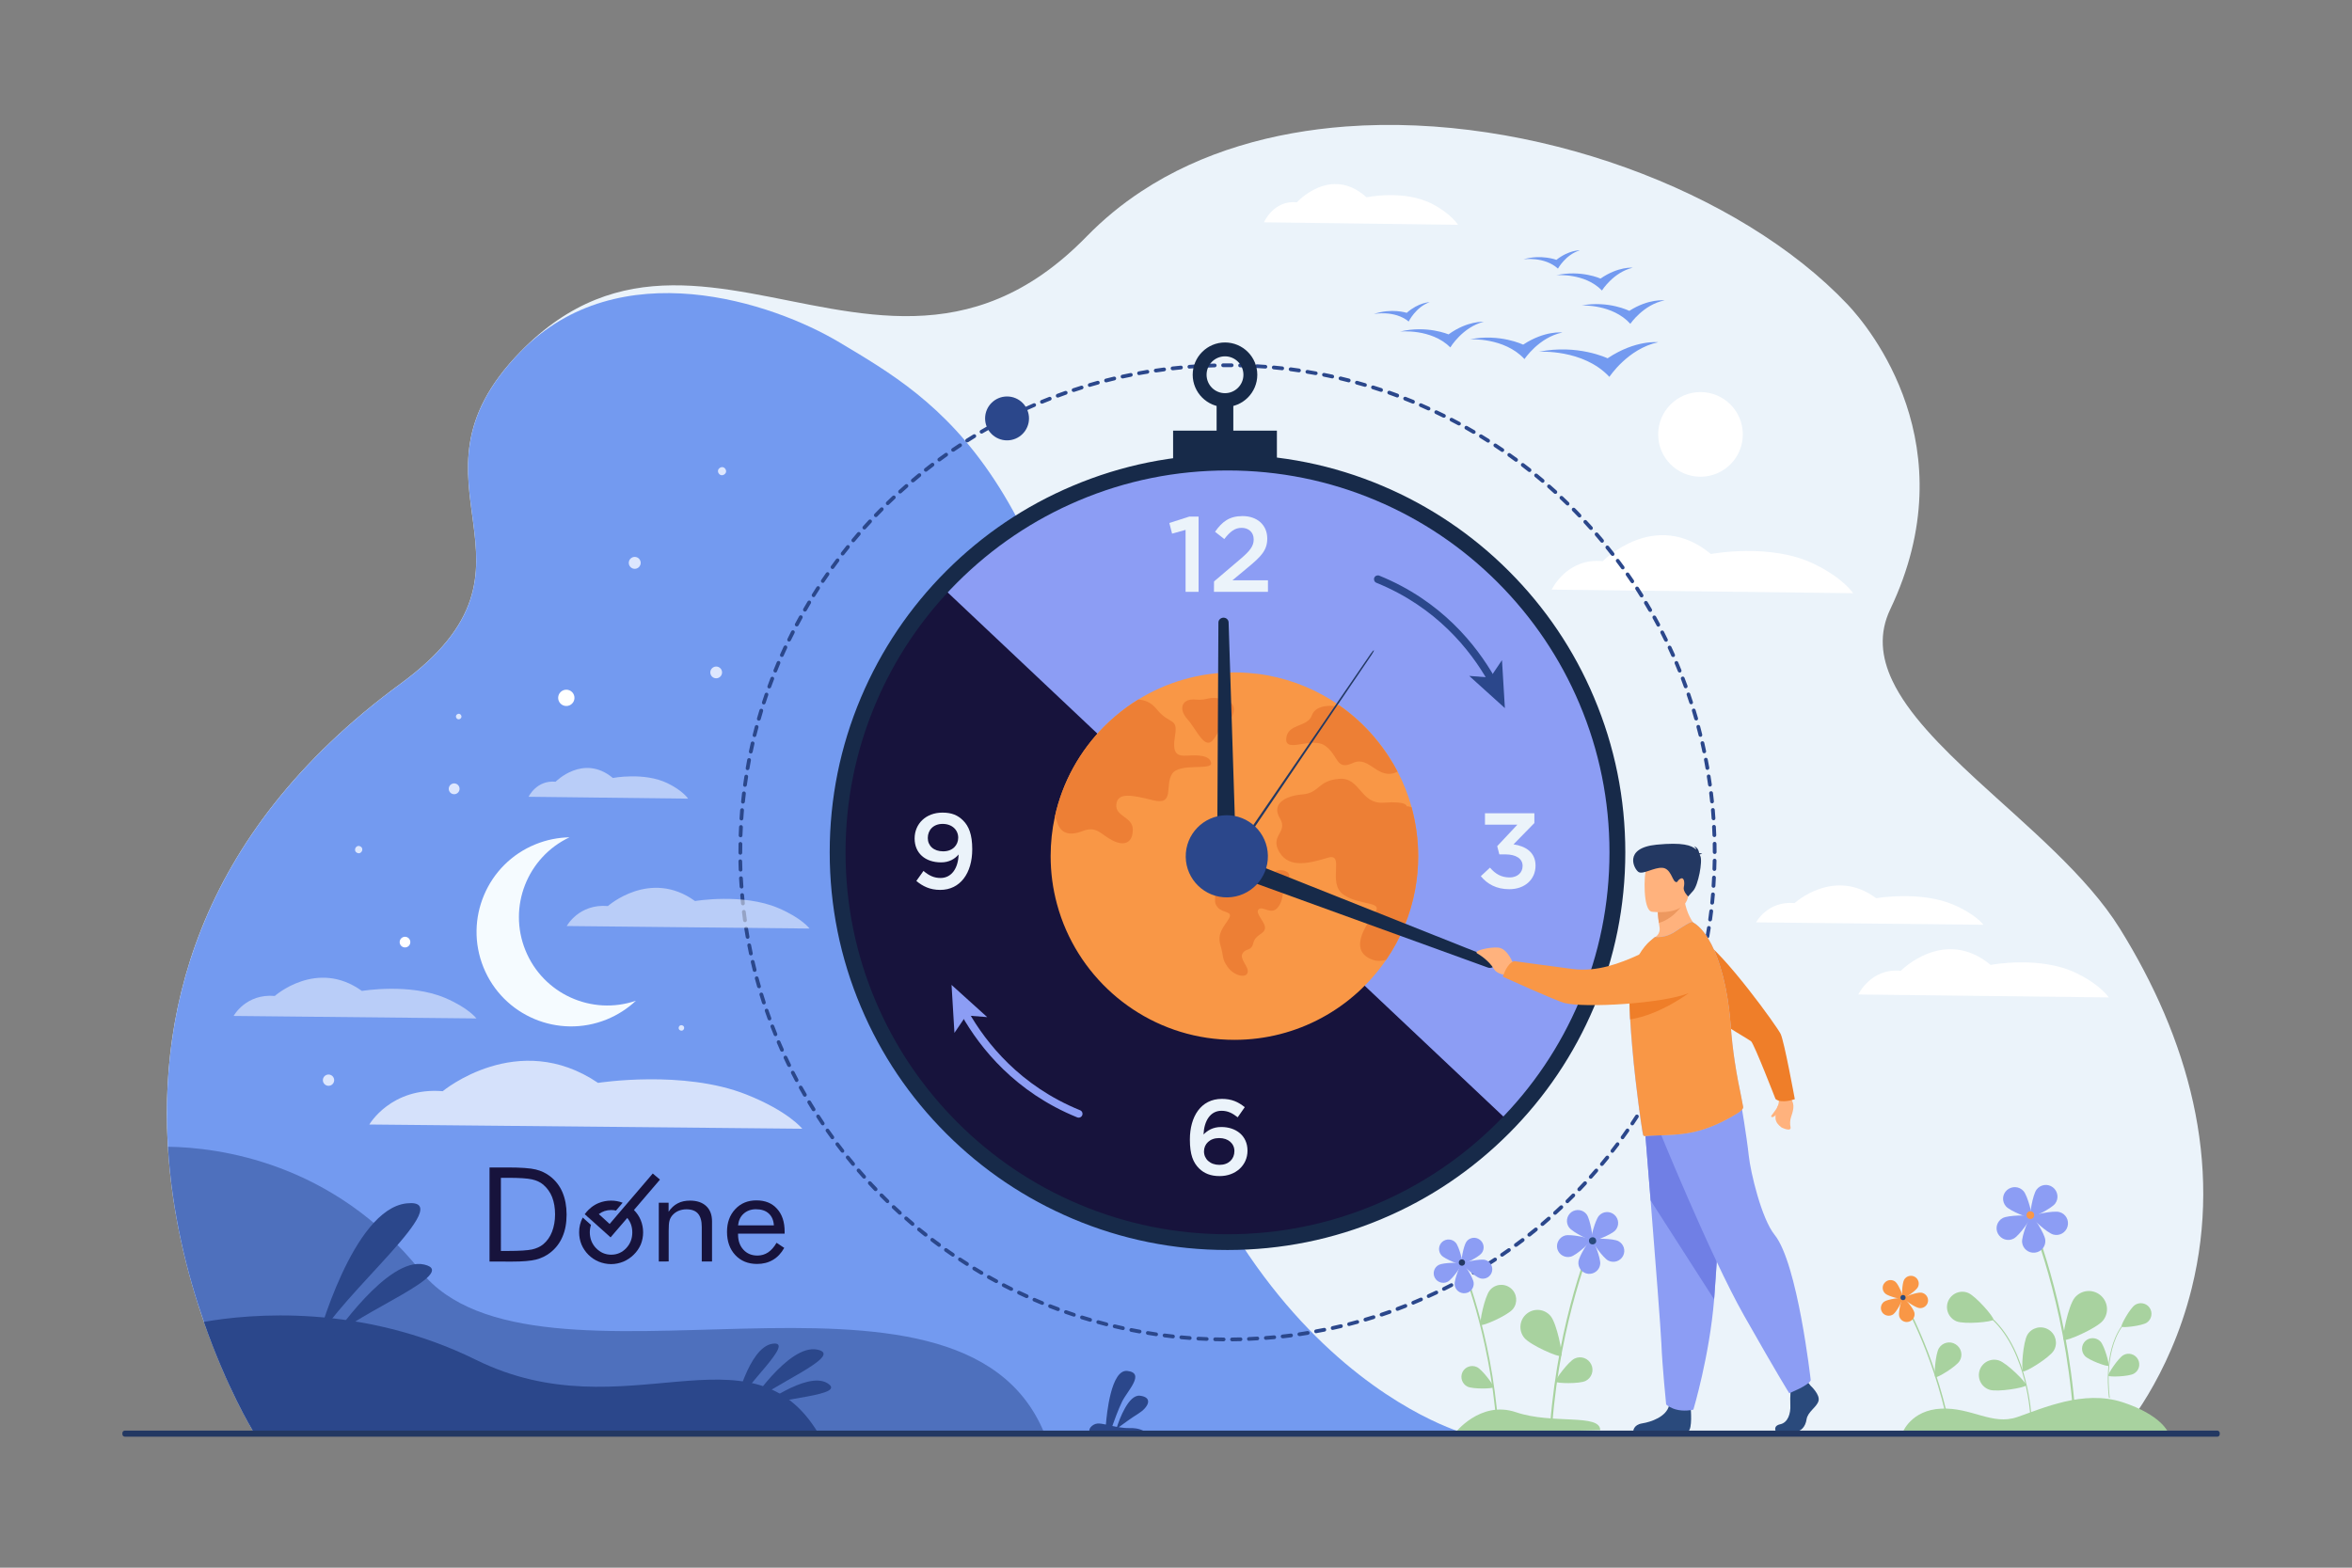 <?xml version="1.0" encoding="utf-8"?>
<!-- Generator: Adobe Illustrator 21.0.0, SVG Export Plug-In . SVG Version: 6.00 Build 0)  -->
<svg version="1.1" id="_x2018_лой_x5F_1" xmlns="http://www.w3.org/2000/svg" xmlns:xlink="http://www.w3.org/1999/xlink"
	 x="0px" y="0px" viewBox="0 0 3000 2000" style="enable-background:new 0 0 3000 2000;" xml:space="preserve">
<rect x="0" y="0" width="3000" height="2000" fill="#808080" stroke="none"/>
<style type="text/css">
	.st0{display:none;fill:#FFFFFF;}
	.st1{fill:#EBF3FA;}
	.st2{fill:#FFFFFF;}
	.st3{fill:#739AF0;}
	.st4{opacity:0.5;fill:#2B478B;enable-background:new    ;}
	.st5{fill:#17133C;}
	.st6{fill:#8C9DF4;}
	.st7{fill:#2B478B;}
	.st8{fill:#172A49;}
	.st9{fill:#F99746;}
	.st10{fill:#ED7F35;}
	.st11{fill:#233862;}
	.st12{opacity:0.7;fill:#FFFFFF;enable-background:new    ;}
	.st13{opacity:0.5;fill:#FFFFFF;enable-background:new    ;}
	.st14{fill:#F5FBFF;}
	.st15{fill:#A8D29F;}
	.st16{fill:#2A4A7C;}
	.st17{fill:#FFB27D;}
	.st18{fill:#EF7E29;}
	.st19{fill:#707FE5;}
	.st20{fill:#AEC3FF;}
	.st21{fill:#ED985F;}
	.st22{fill:#DDE7FE;}
</style>
<rect class="st0" width="3000" height="2000"/>
<g>
	<path class="st1" d="M2795.5,1643.8c-28.6,115.4-88.9,182.7-90,185.2c-31.3,0-149.6,0-317.9,0c-94,0-203.6,0-322.4,0
		c-707.8-0.1-1741.8-0.7-1742.7-3.4l-0.2-0.5c0,0-0.2-0.5-0.2-0.7c-0.9-2-343.4-562.3,189.1-952.4c208.4-152.6-13-253.4,152.6-423.3
		c125.6-128.8,258.8-78.7,395.6-55c70.6,12.2,142.3,17.4,214.3-12.8c37.4-15.6,74.9-40.8,112.5-79.4c21.2-21.7,44.3-40.7,69.2-57.1
		c77.4-51.2,169.3-76.1,261.1-83c236.6-17.7,502.8,81.8,640.2,227.1c27.7,29.3,153.5,180.7,54.3,388.9
		c-14.5,30.5-11.6,60.7,2.7,90.9c19.7,41.8,61.1,83.7,107.7,126.7c64.9,59.8,140.6,122.2,182.4,189.5
		C2791.1,1324.9,2835.4,1482.9,2795.5,1643.8z"/>
	<path class="st2" d="M1979.2,752.2c0,0,19.2-40.9,65.2-36.3c0,0,66.7-68.1,137.9-9.1c0,0,75.6-14.6,131.7,12.7
		c37.4,18.2,49.7,37.3,49.7,37.3L1979.2,752.2z"/>
	<path class="st2" d="M2370.3,1268.7c0,0,16-34,54.2-30.2c0,0,55.4-56.6,114.6-7.5c0,0,62.8-12.2,109.4,10.5
		c31,15.1,41.3,31,41.3,31L2370.3,1268.7z"/>
	<path class="st3" d="M1869.3,1829c-315.8-0.1-500.6-0.2-825.6-0.6c-167-0.2-319.3-0.5-440.4-0.8c-171.4-0.5-280.5-1.1-280.8-2
		l-0.2-0.5c0,0-0.2-0.5-0.2-0.7c-0.3-0.6-32.6-53.6-62-138c-21.2-60.8-40.8-137.9-45.9-223.4l0,0c-11-183.6,45.1-406.3,297.1-590.9
		c208.4-152.6-13-253.4,152.6-423.3C789.5,320,985.4,385.7,1071.1,437c126.4,75.6,281.9,162.3,354.1,688.4
		C1508.7,1733.2,1869.3,1829,1869.3,1829z"/>
	<path class="st4" d="M1331.7,1827.6H603.4c-171.4-0.5-280.5-1.1-280.8-2l-0.2-0.5c0,0-0.2-0.5-0.2-0.7c-0.3-0.6-32.6-53.6-62-138
		c-21.2-60.8-40.8-137.9-45.9-223.4c62.9,0.8,210.7,18.9,322.4,158.8C682.3,1804,1223.1,1566.3,1331.7,1827.6z"/>
	<g>
		<path class="st5" d="M2063.2,1088.7c0,133.2-52.2,254.2-137.3,343.6c-90.8,95.5-219.1,155-361.2,155
			c-275.3,0-498.5-223.2-498.5-498.5c0-131.7,51.1-251.5,134.5-340.6c91-97.2,220.4-158,364.1-158
			C1840,590.1,2063.2,813.3,2063.2,1088.7z"/>
		<path class="st6" d="M2063.2,1088.7c0,133.2-52.2,254.2-137.3,343.6l-725.3-684.2c91-97.2,220.4-158,364.1-158
			C1840,590.1,2063.2,813.3,2063.2,1088.7z"/>
		<g>
			<path class="st1" d="M1512.2,676l-17.2,4.8l-3.5-13.6l25.6-8.2h11.7v96h-16.6V676z"/>
			<path class="st1" d="M1548.5,741.8l32.8-27.9c13.1-11,17.8-17.2,17.8-25.7c0-9.4-6.7-14.8-15.4-14.8c-8.7,0-14.7,4.8-22.1,14.3
				l-11.8-9.3c9.1-12.8,18.1-20,35.1-20c18.7,0,31.5,11.4,31.5,28.7c0,15-8,23-24.8,36.9l-19.6,16.3h45.3V755h-68.9L1548.5,741.8
				L1548.5,741.8z"/>
		</g>
		<g>
			<path class="st1" d="M1529.4,1490.6c-7.4-7.4-11.7-17.3-11.7-36.8c0-29.1,13.9-51.9,40.9-51.9c12.4,0,20.8,3.9,29.1,10.6l-9,12.9
				c-6.7-5.2-12.4-8.3-20.7-8.3c-14.2,0-22.1,12.8-22.9,30.2c5-4.9,11.6-9.5,22.7-9.5c18.5,0,33.4,10.9,33.4,30.2
				c0,18.9-15.4,32.4-35.4,32.4C1544.1,1500.5,1535.7,1496.8,1529.4,1490.6z M1574.5,1468.5c0-9.5-7.6-16.6-19.5-16.6
				s-19.3,7.6-19.3,17c0,9.7,7.8,17.2,19.7,17.2C1567.3,1486.1,1574.5,1478.6,1574.5,1468.5z"/>
		</g>
		<g>
			<path class="st1" d="M1888.8,1117.8l11.7-10.9c6.8,8,14.4,12.5,25.1,12.5c9.4,0,16.5-5.7,16.5-14.7c0-9.4-8.6-14.7-21.9-14.7
				h-7.8l-2.7-10.5l25.7-27.4h-41.3v-14.6h63v12.5l-26.6,27.2c15.1,2.2,28.1,9.9,28.1,27.1c0,17.6-13.6,30.1-33.4,30.1
				C1908.6,1134.5,1896.8,1127.6,1888.8,1117.8z"/>
		</g>
		<g>
			<path class="st1" d="M1168.8,1123.9l9.1-12.8c7.2,6.1,13.6,9,21.8,9c14,0,22.5-12.4,23-30c-4.8,5.7-12.1,10.1-22.3,10.1
				c-20.3,0-33.8-11.8-33.8-30.5s14.4-33,35.5-33c12,0,19.7,3.4,26.4,10.1c7.1,7.1,11.6,17.6,11.6,36.6c0,30.6-15.3,51.9-40.9,51.9
				C1186.1,1135.3,1176.9,1130.6,1168.8,1123.9z M1222.2,1068.7c0-9.9-7.8-17.6-19.9-17.6c-11.8,0-18.9,7.9-18.9,18
				c0,9.9,7.6,17,19.5,17C1215,1086.2,1222.2,1078.3,1222.2,1068.7z"/>
		</g>
		<g>
			<g>
				<path class="st7" d="M1560.7,1711.2L1560.7,1711.2c-3.6,0-7.3-0.1-10.8-0.2c-1.3,0-2.4-1.1-2.3-2.5c0-1.3,1.2-2.4,2.5-2.3
					c3.5,0.1,7.1,0.1,10.7,0.2c1.3,0,2.4,1.1,2.4,2.4C1563.1,1710.1,1562,1711.2,1560.7,1711.2z M1571.5,1711.2
					c-1.3,0-2.4-1.1-2.4-2.4s1-2.4,2.4-2.4c3.6,0,7.2-0.1,10.7-0.2c1.3-0.1,2.4,1,2.5,2.3c0,1.3-1,2.4-2.3,2.5
					C1578.8,1711.1,1575.1,1711.1,1571.5,1711.2L1571.5,1711.2z M1539.2,1710.6L1539.2,1710.6c-3.7-0.2-7.4-0.3-10.9-0.5
					c-1.3-0.1-2.3-1.2-2.2-2.5c0.1-1.3,1.2-2.3,2.5-2.2c3.5,0.2,7.1,0.4,10.7,0.5c1.3,0.1,2.3,1.2,2.3,2.5
					C1541.5,1709.6,1540.4,1710.6,1539.2,1710.6z M1593,1710.6c-1.3,0-2.3-1-2.4-2.3s1-2.4,2.3-2.5c3.6-0.2,7.2-0.3,10.7-0.6
					c1.3-0.1,2.5,0.9,2.5,2.2c0.1,1.3-0.9,2.5-2.2,2.5c-3.6,0.2-7.2,0.4-10.8,0.6C1593.1,1710.6,1593.1,1710.6,1593,1710.6z
					 M1517.6,1709.4c-0.1,0-0.1,0-0.2,0c-3.6-0.3-7.2-0.6-10.8-0.9c-1.3-0.1-2.3-1.3-2.2-2.6c0.1-1.3,1.3-2.3,2.6-2.2
					c3.5,0.3,7.1,0.6,10.7,0.9c1.3,0.1,2.3,1.3,2.2,2.6C1519.9,1708.4,1518.9,1709.4,1517.6,1709.4z M1614.6,1709.3
					c-1.2,0-2.3-1-2.4-2.2c-0.1-1.3,0.9-2.5,2.2-2.6c3.6-0.3,7.2-0.6,10.7-0.9c1.3-0.1,2.5,0.8,2.6,2.2s-0.8,2.5-2.2,2.6
					C1622,1708.7,1618.3,1709.1,1614.6,1709.3C1614.7,1709.3,1614.6,1709.3,1614.6,1709.3z M1496.2,1707.4c-0.1,0-0.2,0-0.3,0
					c-3.6-0.4-7.2-0.8-10.8-1.3c-1.3-0.2-2.2-1.4-2.1-2.7c0.2-1.3,1.4-2.2,2.7-2.1c3.5,0.5,7.1,0.9,10.7,1.3
					c1.3,0.1,2.3,1.3,2.1,2.6C1498.4,1706.5,1497.4,1707.4,1496.2,1707.4z M1636,1707.3c-1.2,0-2.2-0.9-2.4-2.1
					c-0.1-1.3,0.8-2.5,2.1-2.6c3.5-0.4,7.1-0.8,10.7-1.3c1.3-0.2,2.5,0.8,2.7,2.1c0.2,1.3-0.8,2.5-2.1,2.7
					c-3.6,0.5-7.2,0.9-10.7,1.3C1636.2,1707.3,1636.1,1707.3,1636,1707.3z M1474.8,1704.6c-0.1,0-0.2,0-0.4,0
					c-3.6-0.5-7.2-1.1-10.7-1.7c-1.3-0.2-2.2-1.4-2-2.7c0.2-1.3,1.4-2.2,2.7-2c3.5,0.6,7.1,1.1,10.6,1.7c1.3,0.2,2.2,1.4,2,2.7
					C1476.9,1703.7,1475.9,1704.6,1474.8,1704.6z M1657.4,1704.5c-1.2,0-2.2-0.9-2.4-2c-0.2-1.3,0.7-2.5,2-2.7
					c3.5-0.5,7.1-1.1,10.6-1.7c1.3-0.2,2.5,0.7,2.8,2c0.2,1.3-0.7,2.5-2,2.8c-3.6,0.6-7.2,1.2-10.7,1.7
					C1657.6,1704.5,1657.5,1704.5,1657.4,1704.5z M1453.5,1701.1c-0.1,0-0.3,0-0.4,0c-3.6-0.7-7.1-1.3-10.6-2
					c-1.3-0.3-2.1-1.5-1.9-2.8c0.3-1.3,1.5-2.1,2.8-1.9c3.5,0.7,7,1.4,10.6,2c1.3,0.2,2.2,1.5,1.9,2.8
					C1455.6,1700.3,1454.6,1701.1,1453.5,1701.1z M1678.7,1700.9c-1.1,0-2.1-0.8-2.4-2c-0.2-1.3,0.6-2.5,1.9-2.8
					c3.5-0.6,7-1.3,10.5-2c1.3-0.3,2.6,0.6,2.8,1.9c0.3,1.3-0.6,2.6-1.9,2.8c-3.5,0.7-7.1,1.4-10.6,2
					C1679,1700.9,1678.8,1700.9,1678.7,1700.9z M1432.3,1696.9c-0.2,0-0.3,0-0.5-0.1c-3.5-0.8-7.1-1.6-10.6-2.4
					c-1.3-0.3-2.1-1.6-1.8-2.9c0.3-1.3,1.6-2.1,2.9-1.8c3.4,0.8,7,1.6,10.5,2.4c1.3,0.3,2.1,1.6,1.8,2.8
					C1434.4,1696.1,1433.4,1696.9,1432.3,1696.9z M1699.8,1696.7c-1.1,0-2.1-0.8-2.3-1.9c-0.3-1.3,0.5-2.6,1.8-2.9
					c3.5-0.8,7-1.6,10.5-2.4c1.3-0.3,2.6,0.5,2.9,1.8s-0.5,2.6-1.8,2.9c-3.5,0.8-7.1,1.7-10.6,2.4
					C1700.2,1696.7,1700,1696.7,1699.8,1696.7z M1411.3,1691.9c-0.2,0-0.4,0-0.6-0.1c-3.5-0.9-7-1.8-10.5-2.8
					c-1.3-0.3-2-1.7-1.7-2.9c0.3-1.3,1.7-2,2.9-1.7c3.4,0.9,6.9,1.9,10.4,2.8c1.3,0.3,2.1,1.6,1.7,2.9
					C1413.4,1691.2,1412.4,1691.9,1411.3,1691.9z M1720.8,1691.7c-1.1,0-2-0.7-2.3-1.8c-0.3-1.3,0.4-2.6,1.7-2.9
					c3.5-0.9,7-1.8,10.4-2.8c1.3-0.3,2.6,0.4,2.9,1.7c0.4,1.3-0.4,2.6-1.7,2.9c-3.5,1-7,1.9-10.5,2.8
					C1721.2,1691.7,1721,1691.7,1720.8,1691.7z M1390.5,1686.2c-0.2,0-0.4,0-0.7-0.1c-3.4-1-6.9-2.1-10.4-3.1c-1.3-0.4-2-1.7-1.6-3
					s1.7-2,3-1.6c3.4,1.1,6.9,2.1,10.3,3.1c1.3,0.4,2,1.7,1.6,3C1392.5,1685.5,1391.6,1686.2,1390.5,1686.2z M1741.6,1685.9
					c-1,0-2-0.7-2.3-1.7c-0.4-1.3,0.4-2.6,1.6-3c3.4-1,6.9-2.1,10.3-3.1c1.3-0.4,2.6,0.3,3,1.6c0.4,1.3-0.3,2.6-1.6,3
					c-3.4,1.1-6.9,2.1-10.4,3.2C1742.1,1685.9,1741.8,1685.9,1741.6,1685.9z M1369.9,1679.7c-0.2,0-0.5,0-0.8-0.1
					c-3.4-1.1-6.9-2.3-10.3-3.5c-1.2-0.4-1.9-1.8-1.5-3s1.8-1.9,3-1.5c3.4,1.2,6.8,2.4,10.2,3.5c1.3,0.4,1.9,1.8,1.5,3
					C1371.8,1679.1,1370.9,1679.7,1369.9,1679.7z M1762.2,1679.5c-1,0-1.9-0.6-2.3-1.6c-0.4-1.3,0.3-2.6,1.5-3
					c3.4-1.1,6.8-2.3,10.2-3.5c1.2-0.4,2.6,0.2,3.1,1.5c0.4,1.2-0.2,2.6-1.5,3.1c-3.4,1.2-6.8,2.4-10.2,3.5
					C1762.7,1679.4,1762.4,1679.5,1762.2,1679.5z M1349.5,1672.6c-0.3,0-0.6,0-0.8-0.1c-3.4-1.3-6.8-2.6-10.2-3.9
					c-1.2-0.5-1.8-1.9-1.4-3.1c0.5-1.2,1.9-1.8,3.1-1.4c3.3,1.3,6.7,2.6,10.1,3.8c1.2,0.5,1.9,1.8,1.4,3.1
					C1351.4,1672,1350.4,1672.6,1349.5,1672.6z M1782.5,1672.3c-1,0-1.9-0.6-2.2-1.6c-0.5-1.2,0.2-2.6,1.4-3.1
					c3.3-1.2,6.7-2.5,10-3.8c1.2-0.5,2.6,0.1,3.1,1.4c0.5,1.2-0.1,2.6-1.4,3.1c-3.4,1.3-6.8,2.6-10.1,3.9
					C1783.1,1672.3,1782.8,1672.3,1782.5,1672.3z M1329.3,1664.7c-0.3,0-0.6-0.1-0.9-0.2c-3.3-1.4-6.7-2.8-10-4.2
					c-1.2-0.5-1.8-1.9-1.2-3.1c0.5-1.2,1.9-1.8,3.1-1.2c3.3,1.4,6.6,2.8,9.9,4.2c1.2,0.5,1.8,1.9,1.3,3.1
					C1331.2,1664.1,1330.3,1664.7,1329.3,1664.7z M1802.6,1664.4c-0.9,0-1.8-0.6-2.2-1.5c-0.5-1.2,0.1-2.6,1.3-3.1
					c3.3-1.4,6.6-2.8,9.9-4.2c1.2-0.5,2.6,0,3.1,1.2s0,2.6-1.2,3.1c-3.3,1.4-6.6,2.8-9.9,4.2
					C1803.2,1664.4,1802.9,1664.4,1802.6,1664.4z M1309.5,1656.1c-0.3,0-0.7-0.1-1-0.2c-3.3-1.5-6.6-3-9.8-4.6
					c-1.2-0.6-1.7-2-1.1-3.2s2-1.7,3.2-1.1c3.2,1.5,6.5,3.1,9.8,4.5c1.2,0.5,1.7,2,1.2,3.2
					C1311.2,1655.6,1310.4,1656.1,1309.5,1656.1z M1822.3,1655.9c-0.9,0-1.8-0.5-2.2-1.4c-0.5-1.2,0-2.6,1.2-3.2
					c3.2-1.5,6.5-3,9.7-4.5c1.2-0.6,2.6-0.1,3.2,1.1s0.1,2.6-1.1,3.2c-3.2,1.5-6.5,3.1-9.8,4.5
					C1823,1655.8,1822.7,1655.9,1822.3,1655.9z M1289.9,1646.8c-0.4,0-0.7-0.1-1.1-0.2c-3.2-1.6-6.5-3.3-9.7-4.9
					c-1.2-0.6-1.6-2.1-1-3.2c0.6-1.2,2.1-1.6,3.2-1c3.1,1.6,6.4,3.3,9.6,4.9c1.2,0.6,1.7,2,1.1,3.2
					C1291.7,1646.3,1290.8,1646.8,1289.9,1646.8z M1841.7,1646.7c-0.9,0-1.7-0.5-2.1-1.3c-0.6-1.2-0.1-2.6,1.1-3.2
					c3.2-1.6,6.4-3.2,9.5-4.8c1.2-0.6,2.6-0.2,3.2,1s0.2,2.6-1,3.2c-3.2,1.6-6.4,3.3-9.6,4.9
					C1842.5,1646.6,1842.1,1646.7,1841.7,1646.7z M1270.7,1636.9c-0.4,0-0.8-0.1-1.1-0.3c-3.2-1.7-6.3-3.5-9.5-5.2
					c-1.2-0.6-1.6-2.1-0.9-3.3c0.6-1.2,2.1-1.6,3.3-0.9c3.1,1.8,6.3,3.5,9.4,5.2c1.2,0.6,1.6,2.1,1,3.2
					C1272.4,1636.4,1271.6,1636.9,1270.7,1636.9z M1860.8,1636.8c-0.9,0-1.7-0.5-2.1-1.3c-0.6-1.2-0.2-2.6,1-3.2
					c3.1-1.7,6.3-3.4,9.4-5.2c1.2-0.6,2.6-0.2,3.3,0.9c0.6,1.2,0.2,2.6-0.9,3.3c-3.1,1.8-6.3,3.5-9.5,5.2
					C1861.6,1636.7,1861.2,1636.8,1860.8,1636.8z M1251.9,1626.3c-0.4,0-0.8-0.1-1.2-0.3c-3.1-1.8-6.2-3.7-9.3-5.6
					c-1.1-0.7-1.5-2.2-0.8-3.3c0.7-1.1,2.2-1.5,3.3-0.8c3,1.9,6.1,3.7,9.2,5.5c1.1,0.7,1.5,2.1,0.9,3.3
					C1253.5,1625.9,1252.7,1626.3,1251.9,1626.3z M1879.6,1626.2c-0.8,0-1.6-0.4-2.1-1.2c-0.7-1.1-0.3-2.6,0.9-3.3
					c3.1-1.8,6.2-3.7,9.2-5.5c1.1-0.7,2.6-0.3,3.3,0.8c0.7,1.1,0.3,2.6-0.8,3.3c-3.1,1.9-6.2,3.7-9.3,5.5
					C1880.4,1626.1,1880,1626.2,1879.6,1626.2z M1233.5,1615c-0.4,0-0.9-0.1-1.3-0.4c-3-1.9-6.1-3.9-9.1-5.9
					c-1.1-0.7-1.4-2.2-0.7-3.3c0.7-1.1,2.2-1.4,3.3-0.7c3,2,6,3.9,9,5.8c1.1,0.7,1.4,2.2,0.7,3.3
					C1235,1614.6,1234.2,1615,1233.5,1615z M1898,1615c-0.8,0-1.6-0.4-2-1.1c-0.7-1.1-0.4-2.6,0.7-3.3c3-1.9,6-3.9,9-5.8
					c1.1-0.7,2.6-0.4,3.3,0.7c0.7,1.1,0.4,2.6-0.7,3.3c-3,2-6,3.9-9.1,5.9C1898.8,1614.9,1898.4,1615,1898,1615z M1215.4,1603.2
					c-0.5,0-0.9-0.1-1.3-0.4c-3-2-6-4.1-8.9-6.2c-1.1-0.8-1.3-2.3-0.6-3.3c0.8-1.1,2.3-1.3,3.3-0.6c2.9,2.1,5.9,4.1,8.8,6.1
					c1.1,0.7,1.4,2.2,0.6,3.3C1216.9,1602.8,1216.2,1603.2,1215.4,1603.2z M1915.9,1603.2c-0.8,0-1.5-0.4-2-1
					c-0.7-1.1-0.5-2.6,0.6-3.3c2.9-2,5.9-4.1,8.8-6.1c1.1-0.8,2.6-0.5,3.3,0.6c0.8,1.1,0.5,2.6-0.6,3.3c-2.9,2.1-5.9,4.2-8.9,6.2
					C1916.9,1603,1916.4,1603.2,1915.9,1603.2z M1933.5,1590.7c-0.7,0-1.5-0.3-1.9-1c-0.8-1.1-0.6-2.6,0.5-3.3
					c2.9-2.1,5.8-4.3,8.6-6.4c1-0.8,2.6-0.6,3.4,0.5s0.6,2.6-0.5,3.4c-2.8,2.2-5.7,4.3-8.7,6.5
					C1934.5,1590.5,1934,1590.7,1933.5,1590.7z M1197.8,1590.7c-0.5,0-1-0.2-1.4-0.5c-2.9-2.1-5.8-4.3-8.7-6.5
					c-1.1-0.8-1.3-2.3-0.5-3.4s2.3-1.3,3.4-0.5c2.8,2.2,5.7,4.3,8.6,6.4c1.1,0.8,1.3,2.3,0.5,3.3
					C1199.3,1590.3,1198.5,1590.7,1197.8,1590.7z M1950.6,1577.6c-0.7,0-1.4-0.3-1.9-0.9c-0.8-1-0.6-2.5,0.4-3.4
					c2.8-2.2,5.6-4.5,8.4-6.7c1-0.8,2.5-0.7,3.4,0.3c0.8,1,0.7,2.5-0.3,3.4c-2.8,2.3-5.6,4.6-8.4,6.8
					C1951.7,1577.5,1951.2,1577.6,1950.6,1577.6z M1180.6,1577.6c-0.5,0-1-0.2-1.5-0.5c-2.8-2.2-5.7-4.5-8.4-6.8
					c-1-0.8-1.2-2.3-0.3-3.4c0.8-1,2.3-1.2,3.4-0.3c2.7,2.2,5.6,4.5,8.4,6.7c1,0.8,1.2,2.3,0.4,3.4
					C1182,1577.3,1181.3,1577.6,1180.6,1577.6z M1967.3,1564c-0.7,0-1.4-0.3-1.8-0.8c-0.9-1-0.7-2.5,0.3-3.4c2.7-2.3,5.4-4.7,8.1-7
					c1-0.9,2.5-0.8,3.4,0.2s0.8,2.5-0.2,3.4c-2.7,2.4-5.5,4.8-8.2,7.1C1968.4,1563.8,1967.9,1564,1967.3,1564z M1163.9,1563.9
					c-0.5,0-1.1-0.2-1.5-0.6c-2.8-2.3-5.5-4.7-8.2-7.1c-1-0.9-1.1-2.4-0.2-3.4s2.4-1.1,3.4-0.2c2.7,2.3,5.4,4.7,8.1,7
					c1,0.9,1.1,2.4,0.3,3.4C1165.3,1563.6,1164.6,1563.9,1163.9,1563.9z M1983.5,1549.8c-0.7,0-1.3-0.3-1.8-0.8
					c-0.9-1-0.8-2.5,0.2-3.4c2.6-2.4,5.3-4.9,7.9-7.3c1-0.9,2.5-0.9,3.4,0.1s0.9,2.5-0.1,3.4c-2.6,2.5-5.3,4.9-7.9,7.3
					C1984.7,1549.6,1984.1,1549.8,1983.5,1549.8z M1147.7,1549.7c-0.6,0-1.2-0.2-1.6-0.6c-2.6-2.4-5.3-4.9-7.9-7.4
					c-1-0.9-1-2.4-0.1-3.4s2.4-1,3.4-0.1c2.6,2.5,5.3,4.9,7.9,7.3c1,0.9,1,2.4,0.2,3.4C1149,1549.4,1148.4,1549.7,1147.7,1549.7z
					 M1999.2,1535c-0.6,0-1.2-0.2-1.7-0.7c-0.9-0.9-0.9-2.5,0-3.4c2.6-2.5,5.1-5.1,7.6-7.6c0.9-0.9,2.4-0.9,3.4,0
					c0.9,0.9,0.9,2.4,0,3.4c-2.5,2.5-5.1,5.1-7.7,7.6C2000.4,1534.8,1999.8,1535,1999.2,1535z M1132,1534.9c-0.6,0-1.2-0.2-1.7-0.7
					c-2.6-2.5-5.2-5.1-7.7-7.6c-0.9-0.9-0.9-2.5,0-3.4s2.5-0.9,3.4,0c2.5,2.5,5.1,5.1,7.6,7.6c0.9,0.9,1,2.4,0,3.4
					C1133.3,1534.6,1132.7,1534.9,1132,1534.9z M2014.4,1519.7c-0.6,0-1.2-0.2-1.7-0.7c-1-0.9-1-2.4-0.1-3.4c2.5-2.6,5-5.2,7.4-7.8
					c0.9-1,2.4-1,3.4-0.1s1,2.4,0.1,3.4c-2.4,2.6-4.9,5.3-7.4,7.9C2015.7,1519.4,2015,1519.7,2014.4,1519.7z M1116.8,1519.6
					c-0.6,0-1.3-0.2-1.7-0.7c-2.5-2.6-5-5.2-7.4-7.9c-0.9-1-0.8-2.5,0.1-3.4c1-0.9,2.5-0.8,3.4,0.1c2.4,2.6,4.9,5.3,7.4,7.8
					c0.9,1,0.9,2.5-0.1,3.4C1118,1519.3,1117.4,1519.6,1116.8,1519.6z M2029,1503.8c-0.6,0-1.1-0.2-1.6-0.6c-1-0.9-1.1-2.4-0.2-3.4
					c2.4-2.7,4.8-5.4,7.1-8.1c0.9-1,2.4-1.1,3.4-0.2s1.1,2.4,0.2,3.4c-2.3,2.7-4.7,5.4-7.1,8.1
					C2030.4,1503.6,2029.7,1503.8,2029,1503.8z M1102.2,1503.7c-0.7,0-1.3-0.3-1.8-0.8c-2.4-2.7-4.8-5.4-7.1-8.1
					c-0.9-1-0.8-2.5,0.2-3.4s2.5-0.8,3.4,0.2c2.3,2.7,4.7,5.4,7.1,8.1c0.9,1,0.8,2.5-0.2,3.4
					C1103.3,1503.5,1102.8,1503.7,1102.2,1503.7z M2043.2,1487.5c-0.5,0-1.1-0.2-1.5-0.6c-1-0.8-1.2-2.4-0.3-3.4
					c2.3-2.8,4.6-5.6,6.8-8.3c0.8-1,2.3-1.2,3.4-0.4c1,0.8,1.2,2.3,0.4,3.4c-2.2,2.8-4.5,5.6-6.9,8.4
					C2044.5,1487.2,2043.8,1487.5,2043.2,1487.5z M1088.1,1487.4c-0.7,0-1.4-0.3-1.8-0.9c-2.3-2.8-4.6-5.6-6.9-8.4
					c-0.8-1-0.7-2.5,0.4-3.4c1-0.8,2.5-0.7,3.4,0.4c2.2,2.8,4.5,5.6,6.8,8.3c0.8,1,0.7,2.5-0.3,3.4
					C1089.2,1487.2,1088.7,1487.4,1088.1,1487.4z M2056.7,1470.7c-0.5,0-1-0.2-1.5-0.5c-1-0.8-1.2-2.3-0.4-3.4
					c2.2-2.8,4.4-5.7,6.5-8.5c0.8-1.1,2.3-1.3,3.3-0.5s1.3,2.3,0.5,3.3c-2.2,2.9-4.4,5.8-6.6,8.6
					C2058.1,1470.4,2057.4,1470.7,2056.7,1470.7z M1074.6,1470.6c-0.7,0-1.4-0.3-1.9-0.9c-2.2-2.8-4.4-5.7-6.6-8.6
					c-0.8-1.1-0.6-2.6,0.5-3.3c1.1-0.8,2.6-0.6,3.3,0.5c2.1,2.8,4.3,5.7,6.5,8.5c0.8,1,0.6,2.5-0.4,3.4
					C1075.6,1470.5,1075.1,1470.6,1074.6,1470.6z M2069.6,1453.4c-0.5,0-1-0.1-1.4-0.5c-1.1-0.8-1.3-2.3-0.5-3.3
					c2.1-2.9,4.2-5.8,6.2-8.8c0.8-1.1,2.2-1.4,3.3-0.6s1.4,2.2,0.6,3.3c-2.1,2.9-4.2,5.9-6.3,8.8
					C2071.1,1453.1,2070.4,1453.4,2069.6,1453.4z M1061.7,1453.4c-0.7,0-1.5-0.3-1.9-1c-2.1-2.9-4.2-5.9-6.3-8.8
					c-0.8-1.1-0.5-2.6,0.6-3.3c1.1-0.8,2.6-0.5,3.3,0.6c2,2.9,4.1,5.9,6.2,8.7c0.8,1.1,0.5,2.6-0.5,3.3
					C1062.7,1453.3,1062.2,1453.4,1061.7,1453.4z M1049.4,1435.7c-0.8,0-1.5-0.4-2-1.1c-2-3-4-6-5.9-9c-0.7-1.1-0.4-2.6,0.7-3.3
					c1.1-0.7,2.6-0.4,3.3,0.7c1.9,3,3.9,6,5.9,9c0.7,1.1,0.4,2.6-0.7,3.3C1050.3,1435.6,1049.8,1435.7,1049.4,1435.7z M2082,1435.7
					c-0.5,0-0.9-0.1-1.3-0.4c-1.1-0.7-1.4-2.2-0.7-3.3c2-3,4-6,5.9-9c0.7-1.1,2.2-1.4,3.3-0.7c1.1,0.7,1.4,2.2,0.7,3.3
					c-1.9,3-4,6.1-6,9.1C2083.5,1435.3,2082.7,1435.7,2082,1435.7z M1037.7,1417.7c-0.8,0-1.6-0.4-2-1.1c-1.9-3-3.8-6.1-5.6-9.2
					c-0.7-1.1-0.3-2.6,0.8-3.3c1.1-0.7,2.6-0.3,3.3,0.8c1.8,3.1,3.7,6.1,5.6,9.2c0.7,1.1,0.4,2.6-0.8,3.3
					C1038.6,1417.5,1038.1,1417.7,1037.7,1417.7z M2093.7,1417.6c-0.4,0-0.9-0.1-1.3-0.4c-1.1-0.7-1.5-2.2-0.8-3.3
					c1.9-3,3.8-6.1,5.6-9.2c0.7-1.1,2.1-1.5,3.3-0.8c1.1,0.7,1.5,2.1,0.8,3.3c-1.8,3.1-3.7,6.2-5.6,9.3
					C2095.3,1417.2,2094.5,1417.6,2093.7,1417.6z M1026.6,1399.2c-0.8,0-1.6-0.4-2.1-1.2c-1.8-3.1-3.6-6.3-5.3-9.4
					c-0.6-1.2-0.2-2.6,0.9-3.3c1.2-0.6,2.6-0.2,3.3,0.9c1.7,3.1,3.5,6.3,5.3,9.3c0.7,1.1,0.3,2.6-0.9,3.3
					C1027.5,1399.1,1027,1399.2,1026.6,1399.2z M2104.8,1399c-0.4,0-0.8-0.1-1.2-0.3c-1.1-0.7-1.5-2.1-0.9-3.3
					c1.8-3.1,3.6-6.3,5.3-9.4c0.6-1.2,2.1-1.6,3.3-0.9c1.2,0.6,1.6,2.1,0.9,3.3c-1.7,3.1-3.5,6.3-5.3,9.5
					C2106.4,1398.6,2105.6,1399,2104.8,1399z M1016.2,1380.4c-0.9,0-1.7-0.5-2.1-1.3c-1.7-3.2-3.3-6.4-5-9.6c-0.6-1.2-0.1-2.6,1-3.2
					c1.2-0.6,2.6-0.1,3.2,1c1.6,3.2,3.3,6.4,4.9,9.5c0.6,1.2,0.2,2.6-1,3.2C1017,1380.3,1016.6,1380.4,1016.2,1380.4z
					 M2115.2,1380.1c-0.4,0-0.8-0.1-1.1-0.3c-1.2-0.6-1.6-2.1-1-3.2c1.7-3.2,3.3-6.4,5-9.6c0.6-1.2,2-1.6,3.2-1.1
					c1.2,0.6,1.6,2,1.1,3.2c-1.6,3.2-3.3,6.5-5,9.6C2116.9,1379.6,2116.1,1380.1,2115.2,1380.1z M1006.5,1361.2
					c-0.9,0-1.7-0.5-2.2-1.3c-1.6-3.2-3.1-6.5-4.6-9.7c-0.6-1.2,0-2.6,1.2-3.2s2.6,0,3.2,1.2c1.5,3.2,3.1,6.5,4.6,9.7
					c0.6,1.2,0.1,2.6-1.1,3.2C1007.2,1361.1,1006.9,1361.2,1006.5,1361.2z M2125,1360.8c-0.4,0-0.7-0.1-1-0.2
					c-1.2-0.6-1.7-2-1.1-3.2c1.6-3.2,3.1-6.5,4.6-9.7c0.6-1.2,2-1.7,3.2-1.2c1.2,0.6,1.7,2,1.2,3.2c-1.5,3.3-3.1,6.6-4.7,9.8
					C2126.8,1360.3,2125.9,1360.8,2125,1360.8z M997.4,1341.7c-0.9,0-1.8-0.5-2.2-1.4c-1.5-3.3-2.9-6.6-4.3-9.9
					c-0.5-1.2,0.1-2.6,1.3-3.1s2.6,0.1,3.1,1.3c1.4,3.3,2.8,6.6,4.3,9.8c0.5,1.2,0,2.6-1.2,3.2
					C998.1,1341.6,997.8,1341.7,997.4,1341.7z M2134.1,1341.2c-0.3,0-0.7-0.1-1-0.2c-1.2-0.5-1.8-1.9-1.2-3.2
					c1.5-3.3,2.9-6.6,4.3-9.9c0.5-1.2,1.9-1.8,3.1-1.3c1.2,0.5,1.8,1.9,1.3,3.1c-1.4,3.3-2.8,6.7-4.3,10
					C2135.9,1340.7,2135,1341.2,2134.1,1341.2z M989.1,1321.9c-0.9,0-1.8-0.6-2.2-1.5c-1.3-3.3-2.7-6.7-4-10.1
					c-0.5-1.2,0.1-2.6,1.4-3.1c1.2-0.5,2.6,0.1,3.1,1.4c1.3,3.3,2.6,6.7,3.9,10c0.5,1.2-0.1,2.6-1.3,3.1
					C989.7,1321.9,989.4,1321.9,989.1,1321.9z M2142.5,1321.3c-0.3,0-0.6-0.1-0.9-0.2c-1.2-0.5-1.8-1.9-1.3-3.1
					c1.3-3.3,2.7-6.7,3.9-10c0.5-1.2,1.8-1.9,3.1-1.4c1.2,0.5,1.9,1.9,1.4,3.1c-1.3,3.4-2.6,6.8-4,10.1
					C2144.4,1320.7,2143.5,1321.3,2142.5,1321.3z M981.4,1301.8c-1,0-1.9-0.6-2.2-1.6c-1.2-3.4-2.4-6.8-3.6-10.2
					c-0.4-1.3,0.2-2.6,1.5-3s2.6,0.2,3,1.5c1.2,3.4,2.4,6.8,3.6,10.1c0.5,1.2-0.2,2.6-1.4,3.1
					C981.9,1301.7,981.6,1301.8,981.4,1301.8z M2150.2,1301.1c-0.3,0-0.5,0-0.8-0.1c-1.2-0.4-1.9-1.8-1.4-3.1
					c1.2-3.4,2.4-6.8,3.6-10.2c0.4-1.3,1.8-1.9,3-1.5s1.9,1.8,1.5,3c-1.2,3.4-2.4,6.9-3.6,10.3
					C2152.1,1300.4,2151.2,1301.1,2150.2,1301.1z M974.3,1281.4c-1,0-1.9-0.6-2.3-1.7c-1.1-3.4-2.2-6.9-3.2-10.3
					c-0.4-1.3,0.3-2.6,1.6-3s2.6,0.3,3,1.6c1,3.4,2.1,6.8,3.2,10.3c0.4,1.3-0.3,2.6-1.5,3C974.8,1281.3,974.6,1281.4,974.3,1281.4z
					 M2157.2,1280.6c-0.2,0-0.5,0-0.7-0.1c-1.3-0.4-1.9-1.8-1.5-3c1.1-3.4,2.2-6.9,3.2-10.3c0.4-1.3,1.7-2,3-1.6s2,1.7,1.6,3
					c-1,3.4-2.1,6.9-3.2,10.4C2159.2,1279.9,2158.3,1280.6,2157.2,1280.6z M968.1,1260.7c-1,0-2-0.7-2.3-1.7c-1-3.4-2-7-2.9-10.4
					c-0.3-1.3,0.4-2.6,1.7-2.9s2.6,0.4,2.9,1.7c0.9,3.4,1.9,6.9,2.9,10.4c0.4,1.3-0.4,2.6-1.6,3
					C968.5,1260.7,968.3,1260.7,968.1,1260.7z M2163.5,1259.9c-0.2,0-0.4,0-0.7-0.1c-1.3-0.4-2-1.7-1.6-3c1-3.4,1.9-6.9,2.8-10.4
					c0.3-1.3,1.6-2,2.9-1.7c1.3,0.3,2,1.6,1.7,2.9c-0.9,3.5-1.9,7-2.9,10.4C2165.5,1259.2,2164.6,1259.9,2163.5,1259.9z
					 M962.5,1239.9c-1.1,0-2.1-0.7-2.3-1.8c-0.9-3.5-1.7-7-2.5-10.5c-0.3-1.3,0.5-2.6,1.8-2.9s2.6,0.5,2.9,1.8
					c0.8,3.5,1.6,7,2.5,10.4c0.3,1.3-0.5,2.6-1.7,2.9C962.9,1239.9,962.7,1239.9,962.5,1239.9z M2169,1239c-0.2,0-0.4,0-0.6-0.1
					c-1.3-0.3-2.1-1.6-1.8-2.9c0.9-3.5,1.7-7,2.5-10.5c0.3-1.3,1.6-2.1,2.9-1.8c1.3,0.3,2.1,1.6,1.8,2.9c-0.8,3.5-1.6,7-2.5,10.5
					C2171.1,1238.3,2170.1,1239,2169,1239z M957.7,1218.9c-1.1,0-2.1-0.8-2.3-1.9c-0.7-3.5-1.5-7.1-2.1-10.6
					c-0.3-1.3,0.6-2.6,1.9-2.8c1.3-0.2,2.6,0.6,2.8,1.9c0.7,3.5,1.4,7,2.1,10.5c0.3,1.3-0.6,2.6-1.8,2.8
					C958,1218.8,957.8,1218.9,957.7,1218.9z M2173.8,1218c-0.2,0-0.3,0-0.5-0.1c-1.3-0.3-2.1-1.5-1.8-2.8c0.7-3.5,1.4-7,2.1-10.5
					c0.2-1.3,1.5-2.1,2.8-1.9s2.1,1.5,1.9,2.8c-0.7,3.5-1.4,7.1-2.1,10.6C2175.9,1217.2,2174.9,1218,2173.8,1218z M953.6,1197.7
					c-1.1,0-2.1-0.8-2.4-2c-0.6-3.5-1.2-7.1-1.8-10.7c-0.2-1.3,0.7-2.5,2-2.7s2.5,0.7,2.7,2c0.6,3.5,1.1,7.1,1.8,10.6
					c0.2,1.3-0.6,2.5-1.9,2.8C953.9,1197.7,953.7,1197.7,953.6,1197.7z M2177.9,1196.8c-0.1,0-0.3,0-0.4,0c-1.3-0.2-2.2-1.5-1.9-2.8
					c0.6-3.5,1.2-7.1,1.7-10.6c0.2-1.3,1.4-2.2,2.7-2s2.2,1.4,2,2.7c-0.6,3.5-1.1,7.1-1.8,10.7
					C2180.1,1196,2179,1196.8,2177.9,1196.8z M950.2,1176.4c-1.2,0-2.2-0.9-2.4-2.1c-0.5-3.5-1-7.2-1.4-10.7
					c-0.2-1.3,0.8-2.5,2.1-2.7s2.5,0.8,2.7,2.1c0.4,3.6,0.9,7.1,1.4,10.7c0.2,1.3-0.7,2.5-2,2.7
					C950.5,1176.4,950.4,1176.4,950.2,1176.4z M2181.2,1175.5c-0.1,0-0.2,0-0.3,0c-1.3-0.2-2.2-1.4-2-2.7c0.5-3.5,1-7.1,1.4-10.7
					c0.2-1.3,1.3-2.2,2.7-2.1c1.3,0.2,2.2,1.3,2.1,2.7c-0.4,3.6-0.9,7.2-1.4,10.7C2183.4,1174.6,2182.4,1175.5,2181.2,1175.5z
					 M947.6,1155c-1.2,0-2.2-0.9-2.4-2.1c-0.4-3.6-0.7-7.2-1-10.8c-0.1-1.3,0.9-2.5,2.2-2.6s2.5,0.9,2.6,2.2c0.3,3.5,0.7,7.1,1,10.7
					c0.1,1.3-0.8,2.5-2.1,2.6C947.8,1155,947.7,1155,947.6,1155z M2183.8,1154.1c-0.1,0-0.2,0-0.2,0c-1.3-0.1-2.3-1.3-2.1-2.6
					c0.4-3.5,0.7-7.1,1-10.7c0.1-1.3,1.3-2.3,2.6-2.2c1.3,0.1,2.3,1.3,2.2,2.6c-0.3,3.6-0.6,7.2-1,10.8
					C2186,1153.2,2185,1154.1,2183.8,1154.1z M945.8,1133.5c-1.2,0-2.3-1-2.4-2.2c-0.2-3.6-0.5-7.2-0.7-10.8
					c-0.1-1.3,0.9-2.4,2.3-2.5c1.3-0.1,2.4,0.9,2.5,2.3c0.2,3.6,0.4,7.2,0.7,10.7c0.1,1.3-0.9,2.5-2.2,2.6
					C945.9,1133.5,945.8,1133.5,945.8,1133.5z M2185.6,1132.6c-0.1,0-0.1,0-0.2,0c-1.3-0.1-2.3-1.2-2.2-2.5
					c0.2-3.5,0.5-7.1,0.6-10.7c0.1-1.3,1.2-2.3,2.5-2.3c1.3,0.1,2.3,1.2,2.3,2.5c-0.2,3.6-0.4,7.2-0.6,10.8
					C2187.9,1131.6,2186.9,1132.6,2185.6,1132.6z M944.6,1111.9c-1.3,0-2.3-1-2.4-2.3c-0.1-3.6-0.2-7.2-0.3-10.8
					c0-1.3,1-2.4,2.3-2.4l0,0c1.3,0,2.4,1,2.4,2.3c0.1,3.6,0.2,7.2,0.3,10.7C947.1,1110.8,946.1,1111.9,944.6,1111.9
					C944.7,1111.9,944.7,1111.9,944.6,1111.9z M2186.7,1111.1L2186.7,1111.1c-1.4,0-2.4-1.2-2.4-2.5c0.1-3.6,0.2-7.2,0.3-10.7
					c0-1.3,1.1-2.3,2.4-2.4c1.3,0,2.4,1.1,2.4,2.4c-0.1,3.6-0.2,7.2-0.3,10.8C2189.1,1110,2188,1111.1,2186.7,1111.1z M944.3,1090.4
					c-1.3,0-2.4-1.1-2.4-2.4v-0.6c0-3.6,0-7.2,0.1-10.8c0-1.3,1.1-2.3,2.4-2.4c1.3,0,2.4,1.1,2.4,2.4c-0.1,3.6-0.1,7.2-0.1,10.7v0.6
					C946.7,1089.3,945.6,1090.4,944.3,1090.4z M2187.1,1089.5c-1.3,0-2.4-1.1-2.4-2.4c0-3.6,0-7.2-0.1-10.7c0-1.3,1-2.4,2.4-2.4
					c1.3,0,2.4,1,2.4,2.4c0.1,3.6,0.1,7.2,0.1,10.8C2189.5,1088.4,2188.4,1089.5,2187.1,1089.5z M944.6,1068.2L944.6,1068.2
					c-1.4,0-2.4-1.2-2.4-2.5c0.1-3.6,0.3-7.2,0.5-10.8c0.1-1.3,1.2-2.3,2.5-2.3c1.3,0.1,2.3,1.2,2.3,2.5c-0.2,3.5-0.3,7.2-0.5,10.7
					C947,1067.2,945.9,1068.2,944.6,1068.2z M2186.7,1067.9c-1.3,0-2.3-1-2.4-2.3c-0.1-3.6-0.3-7.2-0.5-10.7
					c-0.1-1.3,0.9-2.4,2.3-2.5c1.3-0.1,2.4,0.9,2.5,2.3c0.2,3.6,0.3,7.2,0.5,10.8C2189.1,1066.8,2188.1,1067.9,2186.7,1067.9
					C2186.8,1067.9,2186.7,1067.9,2186.7,1067.9z M945.7,1046.7c-0.1,0-0.1,0-0.2,0c-1.3-0.1-2.3-1.2-2.2-2.6
					c0.2-3.6,0.5-7.2,0.8-10.8c0.1-1.3,1.3-2.3,2.6-2.2c1.3,0.1,2.3,1.3,2.2,2.6c-0.3,3.5-0.6,7.1-0.8,10.7
					C948,1045.7,947,1046.7,945.7,1046.7z M2185.6,1046.4c-1.2,0-2.3-1-2.4-2.2c-0.2-3.6-0.5-7.2-0.8-10.7c-0.1-1.3,0.9-2.5,2.2-2.6
					s2.5,0.9,2.6,2.2c0.3,3.6,0.6,7.2,0.8,10.8c0.1,1.3-0.9,2.5-2.2,2.6C2185.7,1046.4,2185.6,1046.4,2185.6,1046.4z M947.6,1025.2
					c-0.1,0-0.2,0-0.2,0c-1.3-0.1-2.3-1.3-2.1-2.6c0.4-3.6,0.8-7.2,1.2-10.8c0.2-1.3,1.3-2.2,2.7-2.1c1.3,0.2,2.2,1.4,2.1,2.7
					c-0.4,3.5-0.8,7.1-1.2,10.7C949.8,1024.3,948.8,1025.2,947.6,1025.2z M2183.7,1024.9c-1.2,0-2.2-0.9-2.4-2.1
					c-0.4-3.6-0.8-7.2-1.2-10.7c-0.2-1.3,0.8-2.5,2.1-2.7s2.5,0.8,2.7,2.1c0.4,3.6,0.8,7.2,1.2,10.8c0.1,1.3-0.8,2.5-2.1,2.6
					C2183.9,1024.9,2183.8,1024.9,2183.7,1024.9z M950.2,1003.8c-0.1,0-0.2,0-0.3,0c-1.3-0.2-2.2-1.4-2-2.7c0.5-3.5,1-7.1,1.6-10.7
					c0.2-1.3,1.4-2.2,2.7-2s2.2,1.4,2,2.7c-0.6,3.5-1.1,7.1-1.6,10.6C952.4,1002.9,951.3,1003.8,950.2,1003.8z M2181.1,1003.5
					c-1.2,0-2.2-0.9-2.4-2.1c-0.5-3.5-1-7.1-1.6-10.6c-0.2-1.3,0.7-2.5,2-2.7s2.5,0.7,2.7,2c0.6,3.6,1.1,7.2,1.6,10.7
					c0.2,1.3-0.7,2.5-2,2.7C2181.4,1003.5,2181.2,1003.5,2181.1,1003.5z M953.5,982.5c-0.1,0-0.3,0-0.4,0c-1.3-0.2-2.2-1.5-1.9-2.8
					c0.6-3.5,1.3-7.1,1.9-10.6c0.2-1.3,1.5-2.1,2.8-1.9c1.3,0.2,2.1,1.5,1.9,2.8c-0.7,3.5-1.3,7.1-1.9,10.6
					C955.6,981.7,954.6,982.5,953.5,982.5z M2177.8,982.2c-1.1,0-2.2-0.8-2.4-2c-0.6-3.5-1.3-7-1.9-10.6c-0.3-1.3,0.6-2.6,1.9-2.8
					c1.3-0.3,2.6,0.6,2.8,1.9c0.7,3.5,1.3,7.1,2,10.6c0.2,1.3-0.6,2.5-1.9,2.8C2178.1,982.2,2177.9,982.2,2177.8,982.2z
					 M957.6,961.3c-0.2,0-0.3,0-0.5-0.1c-1.3-0.3-2.1-1.5-1.8-2.8c0.7-3.5,1.5-7.1,2.3-10.6c0.3-1.3,1.6-2.1,2.9-1.8
					c1.3,0.3,2.1,1.6,1.8,2.9c-0.8,3.5-1.6,7-2.3,10.5C959.7,960.5,958.7,961.3,957.6,961.3z M2173.7,961c-1.1,0-2.1-0.8-2.3-1.9
					c-0.7-3.5-1.5-7-2.3-10.5c-0.3-1.3,0.5-2.6,1.8-2.9c1.3-0.3,2.6,0.5,2.9,1.8c0.8,3.5,1.6,7,2.3,10.6c0.3,1.3-0.6,2.6-1.8,2.8
					C2174,961,2173.9,961,2173.7,961z M962.4,940.3c-0.2,0-0.4,0-0.6-0.1c-1.3-0.3-2.1-1.6-1.7-2.9c0.9-3.5,1.8-7,2.7-10.5
					c0.3-1.3,1.6-2,2.9-1.7c1.3,0.3,2,1.6,1.7,2.9c-0.9,3.4-1.8,6.9-2.7,10.4C964.4,939.5,963.4,940.3,962.4,940.3z M2168.9,940
					c-1.1,0-2.1-0.7-2.3-1.8c-0.9-3.5-1.8-7-2.7-10.4c-0.3-1.3,0.4-2.6,1.7-2.9c1.3-0.3,2.6,0.4,2.9,1.7c0.9,3.5,1.8,7,2.7,10.5
					c0.3,1.3-0.5,2.6-1.7,2.9C2169.3,940,2169.1,940,2168.9,940z M967.9,919.4c-0.2,0-0.4,0-0.7-0.1c-1.3-0.4-2-1.7-1.6-3
					c1-3.5,2-6.9,3.1-10.4c0.4-1.3,1.7-2,3-1.6s2,1.7,1.6,3c-1,3.4-2.1,6.9-3,10.3C969.9,918.7,969,919.4,967.9,919.4z
					 M2163.4,919.1c-1,0-2-0.7-2.3-1.7c-1-3.4-2-6.9-3-10.3c-0.4-1.3,0.3-2.6,1.6-3s2.6,0.3,3,1.6c1,3.4,2.1,6.9,3.1,10.4
					c0.4,1.3-0.4,2.6-1.6,3C2163.8,919.1,2163.6,919.1,2163.4,919.1z M974.2,898.7c-0.2,0-0.5,0-0.7-0.1c-1.3-0.4-1.9-1.8-1.5-3
					c1.1-3.4,2.3-6.9,3.4-10.3c0.4-1.2,1.8-1.9,3-1.5c1.3,0.4,1.9,1.8,1.5,3c-1.2,3.4-2.3,6.8-3.4,10.2
					C976.1,898.1,975.2,898.7,974.2,898.7z M2157.1,898.5c-1,0-1.9-0.6-2.3-1.7c-1.1-3.4-2.2-6.8-3.4-10.2c-0.4-1.2,0.2-2.6,1.5-3
					s2.6,0.2,3,1.5c1.2,3.4,2.3,6.8,3.4,10.3c0.4,1.3-0.3,2.6-1.5,3C2157.6,898.5,2157.3,898.5,2157.1,898.5z M981.2,878.3
					c-0.3,0-0.5,0-0.8-0.1c-1.2-0.4-1.9-1.8-1.4-3.1c1.2-3.4,2.5-6.8,3.8-10.2c0.5-1.2,1.9-1.9,3.1-1.4c1.2,0.5,1.9,1.9,1.4,3.1
					c-1.3,3.3-2.5,6.7-3.8,10.1C983.1,877.6,982.2,878.3,981.2,878.3z M2150.1,878.1c-1,0-1.9-0.6-2.3-1.6
					c-1.2-3.4-2.5-6.7-3.7-10.1c-0.5-1.2,0.1-2.6,1.4-3.1c1.2-0.5,2.6,0.1,3.1,1.4c1.3,3.3,2.6,6.8,3.8,10.1
					c0.5,1.2-0.2,2.6-1.4,3.1C2150.6,878.1,2150.4,878.1,2150.1,878.1z M988.9,858c-0.3,0-0.6-0.1-0.9-0.2c-1.2-0.5-1.8-1.9-1.3-3.1
					c1.3-3.3,2.7-6.7,4.1-10c0.5-1.2,1.9-1.8,3.1-1.3c1.2,0.5,1.8,1.9,1.3,3.1c-1.4,3.3-2.8,6.6-4.1,10
					C990.8,857.5,989.9,858,988.9,858z M2142.4,858c-0.9,0-1.8-0.6-2.2-1.5c-1.3-3.3-2.7-6.6-4.1-9.9c-0.5-1.2,0.1-2.6,1.3-3.1
					s2.6,0.1,3.1,1.3c1.4,3.3,2.8,6.7,4.1,10c0.5,1.2-0.1,2.6-1.3,3.1C2143,857.9,2142.7,858,2142.4,858z M2134,838.2
					c-0.9,0-1.8-0.5-2.2-1.4c-1.4-3.2-2.9-6.5-4.4-9.7c-0.6-1.2,0-2.6,1.2-3.2c1.2-0.6,2.6,0,3.2,1.2c1.5,3.3,3,6.6,4.5,9.8
					c0.5,1.2,0,2.6-1.2,3.2C2134.7,838.1,2134.3,838.2,2134,838.2z M997.3,838.1c-0.3,0-0.7-0.1-1-0.2c-1.2-0.5-1.8-1.9-1.2-3.2
					c1.5-3.3,3-6.6,4.5-9.9c0.6-1.2,2-1.7,3.2-1.2c1.2,0.6,1.7,2,1.2,3.2c-1.5,3.2-3,6.5-4.5,9.8
					C999.1,837.6,998.3,838.1,997.3,838.1z M2125,818.7c-0.9,0-1.7-0.5-2.2-1.3c-1.5-3.2-3.2-6.4-4.8-9.6c-0.6-1.2-0.1-2.6,1.1-3.2
					c1.2-0.6,2.6-0.1,3.2,1.1c1.6,3.2,3.2,6.5,4.8,9.7c0.6,1.2,0.1,2.6-1.1,3.2C2125.7,818.6,2125.3,818.7,2125,818.7z
					 M1006.5,818.5c-0.4,0-0.7-0.1-1-0.2c-1.2-0.6-1.7-2-1.1-3.2c1.6-3.2,3.2-6.5,4.8-9.7c0.6-1.2,2-1.6,3.2-1.1
					c1.2,0.6,1.6,2,1.1,3.2c-1.6,3.2-3.2,6.4-4.8,9.6C1008.2,818,1007.3,818.5,1006.5,818.5z M2115.2,799.5c-0.9,0-1.7-0.5-2.1-1.3
					c-1.7-3.1-3.4-6.3-5.1-9.4c-0.6-1.2-0.2-2.6,0.9-3.3c1.2-0.6,2.6-0.2,3.3,0.9c1.7,3.1,3.5,6.3,5.1,9.5c0.6,1.2,0.2,2.6-1,3.2
					C2116,799.4,2115.6,799.5,2115.2,799.5z M1016.2,799.2c-0.4,0-0.8-0.1-1.1-0.3c-1.2-0.6-1.6-2.1-1-3.2c1.7-3.2,3.4-6.4,5.2-9.5
					c0.6-1.2,2.1-1.6,3.3-0.9c1.2,0.6,1.6,2.1,0.9,3.3c-1.7,3.1-3.5,6.3-5.1,9.5C1017.9,798.8,1017.1,799.2,1016.2,799.2z
					 M2104.8,780.7c-0.8,0-1.6-0.4-2.1-1.2c-1.8-3.1-3.6-6.2-5.4-9.2c-0.7-1.1-0.3-2.6,0.8-3.3s2.6-0.3,3.3,0.8
					c1.8,3.1,3.7,6.2,5.5,9.3c0.7,1.1,0.3,2.6-0.9,3.3C2105.7,780.6,2105.3,780.7,2104.8,780.7z M1026.7,780.3
					c-0.4,0-0.8-0.1-1.2-0.3c-1.1-0.7-1.5-2.1-0.9-3.3c1.8-3.1,3.6-6.3,5.5-9.4c0.7-1.1,2.1-1.5,3.3-0.8c1.1,0.7,1.5,2.1,0.8,3.3
					c-1.8,3.1-3.7,6.2-5.4,9.3C1028.3,779.9,1027.5,780.3,1026.7,780.3z M2093.8,762.2c-0.8,0-1.6-0.4-2-1.1c-1.9-3-3.8-6.1-5.7-9.1
					c-0.7-1.1-0.4-2.6,0.7-3.3c1.1-0.7,2.6-0.4,3.3,0.7c2,3,3.9,6.1,5.8,9.1c0.7,1.1,0.4,2.6-0.8,3.3
					C2094.7,762.1,2094.2,762.2,2093.8,762.2z M1037.8,761.8c-0.4,0-0.9-0.1-1.3-0.4c-1.1-0.7-1.5-2.2-0.8-3.3
					c1.9-3,3.9-6.1,5.8-9.2c0.7-1.1,2.2-1.4,3.3-0.7c1.1,0.7,1.4,2.2,0.7,3.3c-1.9,3-3.9,6.1-5.8,9.1
					C1039.4,761.4,1038.6,761.8,1037.8,761.8z M2082.1,744.1c-0.8,0-1.5-0.4-2-1.1c-2-3-4-5.9-6.1-8.9c-0.8-1.1-0.5-2.6,0.6-3.3
					c1.1-0.8,2.6-0.5,3.3,0.6c2,2.9,4.1,5.9,6.1,8.9c0.7,1.1,0.4,2.6-0.7,3.3C2083,744,2082.6,744.1,2082.1,744.1z M1049.5,743.6
					c-0.5,0-0.9-0.1-1.3-0.4c-1.1-0.7-1.4-2.2-0.7-3.3c2-3,4.1-6,6.1-8.9c0.8-1.1,2.2-1.3,3.3-0.6c1.1,0.8,1.3,2.2,0.6,3.3
					c-2,2.9-4.1,5.9-6.1,8.9C1051.1,743.3,1050.3,743.6,1049.5,743.6z M2069.8,726.4c-0.7,0-1.5-0.3-1.9-1c-2.1-2.9-4.2-5.8-6.4-8.6
					c-0.8-1.1-0.6-2.6,0.5-3.3c1.1-0.8,2.6-0.6,3.3,0.5c2.1,2.9,4.3,5.8,6.4,8.7c0.8,1.1,0.5,2.6-0.5,3.3
					C2070.8,726.3,2070.3,726.4,2069.8,726.4z M1061.9,725.9c-0.5,0-1-0.1-1.4-0.5c-1.1-0.8-1.3-2.3-0.5-3.3
					c2.1-2.9,4.3-5.8,6.4-8.7c0.8-1.1,2.3-1.3,3.3-0.5c1.1,0.8,1.3,2.3,0.5,3.3c-2.2,2.9-4.3,5.8-6.4,8.7
					C1063.4,725.6,1062.6,725.9,1061.9,725.9z M2056.9,709.2c-0.7,0-1.4-0.3-1.9-0.9c-2.2-2.8-4.4-5.6-6.7-8.4
					c-0.8-1-0.7-2.5,0.4-3.4c1-0.8,2.5-0.7,3.4,0.4c2.2,2.8,4.5,5.7,6.7,8.5c0.8,1,0.6,2.5-0.4,3.4
					C2057.9,709,2057.4,709.2,2056.9,709.2z M1074.8,708.7c-0.5,0-1-0.2-1.5-0.5c-1-0.8-1.2-2.3-0.4-3.4c2.2-2.8,4.5-5.7,6.7-8.5
					c0.8-1,2.3-1.2,3.4-0.4c1,0.8,1.2,2.3,0.4,3.4c-2.2,2.8-4.5,5.6-6.7,8.4C1076.3,708.3,1075.5,708.7,1074.8,708.7z M2043.4,692.4
					c-0.7,0-1.4-0.3-1.8-0.9c-2.3-2.7-4.6-5.5-6.9-8.2c-0.9-1-0.8-2.5,0.2-3.4s2.5-0.8,3.4,0.2c2.3,2.7,4.7,5.5,7,8.3
					c0.8,1,0.7,2.5-0.3,3.4C2044.5,692.2,2044,692.4,2043.4,692.4z M1088.4,691.8c-0.5,0-1.1-0.2-1.5-0.6c-1-0.8-1.2-2.4-0.3-3.4
					c2.3-2.8,4.7-5.5,7-8.3c0.9-1,2.4-1.1,3.4-0.2c1,0.9,1.1,2.4,0.2,3.4c-2.3,2.7-4.7,5.5-7,8.2
					C1089.7,691.6,1089.1,691.8,1088.4,691.8z M2029.3,676.1c-0.7,0-1.3-0.3-1.8-0.8c-2.4-2.7-4.8-5.3-7.2-7.9
					c-0.9-1-0.8-2.5,0.1-3.4c1-0.9,2.5-0.8,3.4,0.1c2.4,2.6,4.9,5.3,7.3,8c0.9,1,0.8,2.5-0.2,3.4
					C2030.5,675.9,2029.9,676.1,2029.3,676.1z M1102.5,675.5c-0.6,0-1.1-0.2-1.6-0.6c-1-0.9-1.1-2.4-0.2-3.4c2.4-2.7,4.8-5.4,7.3-8
					c0.9-1,2.4-1,3.4-0.1s1,2.4,0.1,3.4c-2.4,2.6-4.9,5.3-7.2,7.9C1103.8,675.3,1103.1,675.5,1102.5,675.5z M2014.7,660.2
					c-0.6,0-1.3-0.2-1.7-0.7c-2.5-2.6-5-5.2-7.5-7.7c-0.9-0.9-0.9-2.5,0-3.4s2.5-0.9,3.4,0c2.5,2.5,5.1,5.1,7.5,7.8
					c0.9,1,0.9,2.5-0.1,3.4C2015.9,660,2015.3,660.2,2014.7,660.2z M1117.2,659.7c-0.6,0-1.2-0.2-1.7-0.7c-1-0.9-1-2.4-0.1-3.4
					c2.5-2.6,5-5.2,7.6-7.7c0.9-0.9,2.4-0.9,3.4,0c0.9,0.9,0.9,2.4,0,3.4c-2.5,2.5-5,5.1-7.5,7.7
					C1118.4,659.5,1117.8,659.7,1117.2,659.7z M1999.5,644.9c-0.6,0-1.2-0.2-1.7-0.7c-2.6-2.5-5.2-5-7.8-7.4c-1-0.9-1-2.4-0.1-3.4
					s2.4-1,3.4-0.1c2.6,2.5,5.2,5,7.8,7.5c0.9,0.9,1,2.4,0,3.4C2000.8,644.7,2000.1,644.9,1999.5,644.9z M1132.3,644.4
					c-0.6,0-1.2-0.2-1.7-0.7c-0.9-0.9-0.9-2.5,0-3.4c2.6-2.5,5.2-5,7.8-7.5c1-0.9,2.5-0.9,3.4,0.1s0.9,2.5-0.1,3.4
					c-2.6,2.4-5.2,4.9-7.8,7.4C1133.5,644.2,1132.9,644.4,1132.3,644.4z M1983.8,630.1c-0.6,0-1.2-0.2-1.6-0.6
					c-2.6-2.4-5.3-4.8-8-7.2c-1-0.9-1.1-2.4-0.2-3.4s2.4-1.1,3.4-0.2c2.7,2.4,5.4,4.8,8.1,7.2c1,0.9,1,2.4,0.2,3.4
					C1985.1,629.9,1984.5,630.1,1983.8,630.1z M1148.1,629.6c-0.7,0-1.3-0.3-1.8-0.8c-0.9-1-0.8-2.5,0.2-3.4
					c2.7-2.4,5.4-4.8,8.1-7.2c1-0.9,2.5-0.8,3.4,0.2s0.8,2.5-0.2,3.4c-2.7,2.3-5.4,4.7-8,7.1
					C1149.2,629.4,1148.6,629.6,1148.1,629.6z M1967.6,615.9c-0.5,0-1.1-0.2-1.5-0.6c-2.7-2.3-5.5-4.6-8.3-6.9
					c-1-0.8-1.2-2.3-0.3-3.4c0.8-1,2.3-1.2,3.4-0.3c2.8,2.3,5.6,4.6,8.3,6.9c1,0.9,1.1,2.4,0.3,3.4
					C1969,615.6,1968.3,615.9,1967.6,615.9z M1164.3,615.4c-0.7,0-1.4-0.3-1.8-0.8c-0.9-1-0.7-2.5,0.3-3.4c2.7-2.3,5.5-4.6,8.3-6.9
					c1-0.8,2.5-0.7,3.4,0.3c0.8,1,0.7,2.5-0.3,3.4c-2.8,2.3-5.5,4.6-8.2,6.9C1165.4,615.2,1164.8,615.4,1164.3,615.4z M1950.9,602.2
					c-0.5,0-1-0.2-1.5-0.5c-2.8-2.2-5.6-4.4-8.5-6.6c-1.1-0.8-1.3-2.3-0.5-3.4c0.8-1.1,2.3-1.3,3.4-0.5c2.9,2.2,5.8,4.4,8.6,6.6
					c1,0.8,1.2,2.3,0.4,3.4C1952.3,601.9,1951.6,602.2,1950.9,602.2z M1180.9,601.8c-0.7,0-1.4-0.3-1.9-0.9c-0.8-1-0.6-2.5,0.4-3.4
					c2.8-2.2,5.7-4.5,8.5-6.6c1.1-0.8,2.6-0.6,3.4,0.5s0.6,2.6-0.5,3.4c-2.8,2.2-5.7,4.4-8.5,6.6
					C1182,601.6,1181.5,601.8,1180.9,601.8z M1933.8,589.1c-0.5,0-1-0.2-1.4-0.5c-2.9-2.1-5.8-4.2-8.7-6.3c-1.1-0.8-1.3-2.3-0.6-3.3
					c0.8-1.1,2.3-1.3,3.3-0.6c2.9,2.1,5.9,4.2,8.8,6.3c1.1,0.8,1.3,2.3,0.5,3.3C1935.2,588.8,1934.5,589.1,1933.8,589.1z
					 M1198.1,588.7c-0.7,0-1.5-0.3-1.9-1c-0.8-1.1-0.6-2.6,0.5-3.3c2.9-2.1,5.8-4.3,8.8-6.3c1.1-0.8,2.6-0.5,3.3,0.6
					c0.8,1.1,0.5,2.6-0.6,3.3c-2.9,2.1-5.8,4.2-8.7,6.3C1199.1,588.6,1198.6,588.7,1198.1,588.7z M1916.2,576.6
					c-0.5,0-0.9-0.1-1.3-0.4c-3-2-6-4-8.9-6c-1.1-0.7-1.4-2.2-0.7-3.3c0.7-1.1,2.2-1.4,3.3-0.7c3,2,6,4,9,6c1.1,0.7,1.4,2.2,0.6,3.3
					C1917.7,576.2,1916.9,576.6,1916.2,576.6z M1215.7,576.3c-0.8,0-1.5-0.4-2-1c-0.7-1.1-0.5-2.6,0.6-3.3c3-2,6-4,9-6
					c1.1-0.7,2.6-0.4,3.3,0.7c0.7,1.1,0.4,2.6-0.7,3.3c-3,2-6,4-8.9,6C1216.6,576.1,1216.1,576.3,1215.7,576.3z M1898.1,564.7
					c-0.4,0-0.9-0.1-1.3-0.4c-3-1.9-6.1-3.8-9.1-5.7c-1.1-0.7-1.5-2.2-0.8-3.3s2.2-1.5,3.3-0.8c3.1,1.9,6.2,3.8,9.2,5.7
					c1.1,0.7,1.4,2.2,0.7,3.3C1899.7,564.3,1898.9,564.7,1898.1,564.7z M1233.6,564.4c-0.8,0-1.6-0.4-2-1.1
					c-0.7-1.1-0.4-2.6,0.7-3.3c3-1.9,6.1-3.8,9.2-5.7c1.1-0.7,2.6-0.3,3.3,0.8c0.7,1.1,0.3,2.6-0.8,3.3c-3,1.8-6.1,3.8-9.1,5.7
					C1234.5,564.3,1234.1,564.4,1233.6,564.4z M1879.7,553.5c-0.4,0-0.8-0.1-1.2-0.3c-3.1-1.8-6.2-3.6-9.3-5.4
					c-1.2-0.6-1.6-2.1-0.9-3.3c0.6-1.2,2.1-1.6,3.3-0.9c3.1,1.8,6.3,3.6,9.4,5.4c1.1,0.7,1.5,2.1,0.9,3.3
					C1881.3,553,1880.5,553.5,1879.7,553.5z M1252,553.2c-0.8,0-1.6-0.4-2.1-1.2c-0.7-1.1-0.3-2.6,0.9-3.3c3.1-1.8,6.2-3.6,9.4-5.4
					c1.2-0.6,2.6-0.2,3.3,0.9c0.6,1.2,0.2,2.6-0.9,3.3c-3.1,1.7-6.2,3.5-9.3,5.3C1252.8,553.1,1252.4,553.2,1252,553.2z
					 M1860.9,542.8c-0.4,0-0.8-0.1-1.1-0.3c-3.1-1.7-6.3-3.4-9.5-5c-1.2-0.6-1.6-2.1-1-3.2c0.6-1.2,2.1-1.6,3.2-1
					c3.2,1.7,6.4,3.4,9.6,5.1c1.2,0.6,1.6,2.1,1,3.2C1862.5,542.4,1861.7,542.8,1860.9,542.8z M1270.8,542.7c-0.9,0-1.7-0.5-2.1-1.3
					c-0.6-1.2-0.2-2.6,1-3.2c3.2-1.7,6.4-3.4,9.5-5c1.2-0.6,2.6-0.1,3.2,1c0.6,1.2,0.1,2.6-1,3.2c-3.2,1.6-6.3,3.3-9.5,5
					C1271.5,542.6,1271.2,542.7,1270.8,542.7z M1841.7,532.9c-0.4,0-0.7-0.1-1.1-0.2c-3.2-1.6-6.4-3.2-9.7-4.7
					c-1.2-0.6-1.7-2-1.1-3.2s2-1.7,3.2-1.1c3.3,1.6,6.5,3.1,9.8,4.7c1.2,0.6,1.7,2,1.1,3.2C1843.4,532.4,1842.6,532.9,1841.7,532.9z
					 M1289.9,532.8c-0.9,0-1.7-0.5-2.1-1.3c-0.6-1.2-0.1-2.6,1.1-3.2c3.2-1.6,6.5-3.2,9.7-4.7c1.2-0.6,2.6-0.1,3.2,1.1
					c0.6,1.2,0.1,2.6-1.1,3.2c-3.2,1.5-6.4,3.1-9.6,4.7C1290.6,532.7,1290.2,532.8,1289.9,532.8z M1822.1,523.6
					c-0.3,0-0.7-0.1-1-0.2c-3.2-1.5-6.6-2.9-9.8-4.4c-1.2-0.5-1.8-1.9-1.2-3.1c0.5-1.2,1.9-1.8,3.1-1.2c3.3,1.4,6.7,2.9,9.9,4.4
					c1.2,0.5,1.7,2,1.2,3.2C1823.9,523.1,1823.1,523.6,1822.1,523.6z M1309.3,523.6c-0.9,0-1.8-0.5-2.2-1.4c-0.5-1.2,0-2.6,1.2-3.2
					c3.3-1.5,6.6-2.9,9.9-4.4c1.2-0.5,2.6,0,3.1,1.2s0,2.6-1.2,3.1c-3.3,1.4-6.6,2.9-9.8,4.3
					C1309.9,523.5,1309.6,523.6,1309.3,523.6z M1329,515c-0.9,0-1.8-0.6-2.2-1.5c-0.5-1.2,0.1-2.6,1.3-3.1c3.3-1.4,6.7-2.7,10-4
					c1.2-0.5,2.6,0.1,3.1,1.4c0.5,1.2-0.1,2.6-1.4,3.1c-3.3,1.3-6.7,2.6-10,4C1329.6,515,1329.3,515,1329,515z M1802.3,515
					c-0.3,0-0.6-0.1-0.9-0.2c-3.3-1.4-6.7-2.7-10-4c-1.2-0.5-1.8-1.9-1.4-3.1c0.5-1.2,1.9-1.8,3.1-1.4c3.3,1.3,6.7,2.7,10.1,4
					c1.2,0.5,1.8,1.9,1.3,3.1C1804.1,514.5,1803.2,515,1802.3,515z M1349.1,507.2c-1,0-1.9-0.6-2.2-1.6c-0.5-1.2,0.2-2.6,1.4-3.1
					c3.4-1.3,6.8-2.5,10.2-3.7c1.2-0.4,2.6,0.2,3.1,1.5c0.4,1.2-0.2,2.6-1.5,3.1c-3.4,1.2-6.8,2.4-10.1,3.7
					C1349.6,507.1,1349.4,507.2,1349.1,507.2z M1782.1,507.1c-0.3,0-0.6,0-0.8-0.2c-3.3-1.2-6.8-2.5-10.1-3.7
					c-1.2-0.4-1.9-1.8-1.5-3.1c0.4-1.2,1.8-1.9,3.1-1.5c3.4,1.2,6.9,2.4,10.2,3.7c1.2,0.5,1.9,1.8,1.4,3.1
					C1784,506.5,1783.1,507.1,1782.1,507.1z M1369.4,500c-1,0-1.9-0.6-2.3-1.6c-0.4-1.3,0.3-2.6,1.5-3c3.4-1.1,6.9-2.3,10.3-3.3
					c1.3-0.4,2.6,0.3,3,1.6c0.4,1.3-0.3,2.6-1.6,3c-3.4,1.1-6.8,2.2-10.2,3.3C1369.9,500,1369.7,500,1369.4,500z M1761.7,499.9
					c-0.3,0-0.5,0-0.8-0.1c-3.4-1.1-6.8-2.2-10.3-3.3c-1.3-0.4-2-1.7-1.6-3s1.7-2,3-1.6c3.4,1.1,6.9,2.2,10.3,3.3
					c1.3,0.4,1.9,1.8,1.5,3C1763.7,499.3,1762.7,499.9,1761.7,499.9z M1390,493.6c-1,0-2-0.7-2.3-1.7c-0.4-1.3,0.4-2.6,1.6-3
					c3.4-1,7-2,10.4-3c1.3-0.3,2.6,0.4,2.9,1.7c0.4,1.3-0.4,2.6-1.7,2.9c-3.4,0.9-6.9,1.9-10.3,2.9
					C1390.5,493.5,1390.2,493.6,1390,493.6z M1741.1,493.5c-0.2,0-0.4,0-0.7-0.1c-3.4-1-6.9-2-10.3-2.9c-1.3-0.4-2-1.7-1.7-2.9
					c0.4-1.3,1.7-2,2.9-1.7c3.4,0.9,7,1.9,10.4,3c1.3,0.4,2,1.7,1.6,3C1743.1,492.8,1742.1,493.5,1741.1,493.5z M1410.8,487.8
					c-1.1,0-2-0.7-2.3-1.8c-0.3-1.3,0.4-2.6,1.7-2.9c3.5-0.9,7-1.8,10.5-2.6c1.3-0.3,2.6,0.5,2.9,1.8s-0.5,2.6-1.8,2.9
					c-3.5,0.8-7,1.7-10.4,2.6C1411.2,487.8,1411,487.8,1410.8,487.8z M1720.3,487.8c-0.2,0-0.4,0-0.6-0.1c-3.4-0.9-7-1.8-10.4-2.6
					c-1.3-0.3-2.1-1.6-1.8-2.9c0.3-1.3,1.6-2.1,2.9-1.8c3.5,0.8,7,1.7,10.5,2.6c1.3,0.3,2.1,1.6,1.7,2.9
					C1722.3,487.1,1721.4,487.8,1720.3,487.8z M1431.8,482.8c-1.1,0-2.1-0.8-2.3-1.9c-0.3-1.3,0.5-2.6,1.8-2.8
					c3.5-0.8,7.1-1.5,10.6-2.2c1.3-0.3,2.6,0.6,2.8,1.9c0.3,1.3-0.6,2.6-1.9,2.8c-3.5,0.7-7,1.4-10.5,2.2
					C1432.1,482.8,1432,482.8,1431.8,482.8z M1699.3,482.8c-0.2,0-0.3,0-0.5-0.1c-3.5-0.8-7-1.5-10.5-2.2c-1.3-0.3-2.1-1.5-1.9-2.8
					s1.5-2.1,2.8-1.9c3.5,0.7,7.1,1.5,10.6,2.2c1.3,0.3,2.1,1.6,1.8,2.8C1701.4,482,1700.4,482.8,1699.3,482.8z M1452.9,478.6
					c-1.1,0-2.1-0.8-2.4-2c-0.2-1.3,0.6-2.5,1.9-2.8c3.5-0.6,7.1-1.3,10.7-1.9c1.3-0.2,2.5,0.7,2.8,2c0.2,1.3-0.7,2.5-2,2.8
					c-3.5,0.6-7.1,1.2-10.6,1.8C1453.2,478.6,1453.1,478.6,1452.9,478.6z M1678.2,478.5c-0.1,0-0.3,0-0.4,0
					c-3.5-0.6-7.1-1.3-10.6-1.8c-1.3-0.2-2.2-1.4-2-2.7c0.2-1.3,1.4-2.2,2.8-2c3.5,0.6,7.1,1.2,10.7,1.9c1.3,0.2,2.2,1.5,1.9,2.8
					C1680.3,477.7,1679.3,478.5,1678.2,478.5z M1474.2,475.1c-1.2,0-2.2-0.9-2.4-2c-0.2-1.3,0.7-2.5,2-2.7c3.5-0.5,7.1-1,10.7-1.5
					c1.3-0.2,2.5,0.8,2.7,2.1c0.2,1.3-0.8,2.5-2.1,2.7c-3.6,0.5-7.1,1-10.6,1.5C1474.5,475.1,1474.3,475.1,1474.2,475.1z
					 M1656.9,475c-0.1,0-0.2,0-0.4,0c-3.5-0.5-7.1-1-10.6-1.5c-1.3-0.2-2.2-1.4-2.1-2.7c0.2-1.3,1.4-2.2,2.7-2.1
					c3.6,0.5,7.2,1,10.7,1.5c1.3,0.2,2.2,1.4,2,2.7C1659.1,474.2,1658,475,1656.9,475z M1495.6,472.3c-1.2,0-2.2-0.9-2.4-2.1
					c-0.1-1.3,0.8-2.5,2.1-2.6c3.6-0.4,7.2-0.8,10.8-1.1c1.3-0.1,2.5,0.8,2.6,2.2c0.1,1.3-0.8,2.5-2.2,2.6
					c-3.6,0.3-7.2,0.7-10.7,1.1C1495.8,472.3,1495.7,472.3,1495.6,472.3z M1635.5,472.3c-0.1,0-0.2,0-0.3,0
					c-3.5-0.4-7.1-0.8-10.7-1.1c-1.3-0.1-2.3-1.3-2.2-2.6c0.1-1.3,1.3-2.3,2.6-2.2c3.6,0.3,7.2,0.7,10.8,1.1
					c1.3,0.1,2.3,1.3,2.1,2.6C1637.7,471.4,1636.7,472.3,1635.5,472.3z M1517.1,470.3c-1.2,0-2.3-1-2.4-2.2
					c-0.1-1.3,0.9-2.5,2.2-2.6c3.6-0.3,7.2-0.5,10.8-0.7c1.3-0.1,2.5,0.9,2.5,2.2c0.1,1.3-0.9,2.5-2.2,2.5
					c-3.6,0.2-7.2,0.5-10.7,0.7C1517.2,470.3,1517.1,470.3,1517.1,470.3z M1614,470.2c-0.1,0-0.1,0-0.2,0c-3.5-0.3-7.1-0.5-10.7-0.7
					c-1.3-0.1-2.3-1.2-2.2-2.5c0.1-1.3,1.2-2.3,2.5-2.2c3.6,0.2,7.2,0.5,10.8,0.7c1.3,0.1,2.3,1.3,2.2,2.6
					C1616.3,469.3,1615.3,470.2,1614,470.2z M1538.6,469c-1.3,0-2.3-1-2.4-2.3s1-2.4,2.3-2.5c3.6-0.2,7.2-0.3,10.8-0.4
					c1.3,0,2.4,1,2.5,2.3c0,1.3-1,2.4-2.3,2.5c-3.6,0.1-7.2,0.2-10.7,0.4C1538.7,469,1538.6,469,1538.6,469z M1592.5,469L1592.5,469
					c-3.7-0.2-7.3-0.3-10.8-0.4c-1.3,0-2.4-1.1-2.3-2.5c0-1.3,1.1-2.3,2.5-2.3c3.6,0.1,7.2,0.2,10.8,0.4c1.3,0.1,2.3,1.2,2.3,2.5
					C1594.8,467.9,1593.8,469,1592.5,469z M1560.1,468.4c-1.3,0-2.4-1.1-2.4-2.4s1-2.4,2.4-2.4c1.8,0,3.7,0,5.6,0c1.8,0,3.5,0,5.3,0
					c1.3,0,2.4,1.1,2.4,2.4s-1.1,2.3-2.4,2.4c-1.8,0-3.6,0-5.4,0C1563.7,468.4,1561.9,468.4,1560.1,468.4
					C1560.2,468.4,1560.1,468.4,1560.1,468.4z"/>
			</g>
			<circle class="st7" cx="1284.5" cy="533.8" r="28"/>
		</g>
		<g>
			<path class="st8" d="M1565.7,1594.7c-68.5,0-134.9-13.4-197.5-39.9c-60.4-25.6-114.7-62.1-161.3-108.7
				c-46.6-46.6-83.2-100.8-108.7-161.3c-26.5-62.6-39.9-129-39.9-197.5s13.4-134.9,39.9-197.5c25.6-60.4,62.1-114.7,108.7-161.3
				s100.8-83.2,161.3-108.7c62.6-26.5,129-39.9,197.5-39.9s134.9,13.4,197.5,39.9c60.4,25.6,114.7,62.1,161.3,108.7
				c46.6,46.6,83.2,100.8,108.7,161.3c26.5,62.6,39.9,129,39.9,197.5s-13.4,134.9-39.9,197.5c-25.6,60.4-62.1,114.7-108.7,161.3
				c-46.6,46.6-100.8,83.2-161.3,108.7C1700.6,1581.3,1634.2,1594.7,1565.7,1594.7z M1565.7,600.2c-65.8,0-129.6,12.9-189.6,38.3
				c-58,24.5-110.1,59.7-154.9,104.4c-44.7,44.7-79.9,96.9-104.4,154.9c-25.4,60.1-38.3,123.9-38.3,189.6
				c0,65.8,12.9,129.6,38.3,189.6c24.5,58,59.7,110.1,104.4,154.9c44.7,44.7,96.9,79.9,154.9,104.4c60.1,25.4,123.9,38.3,189.6,38.3
				c65.8,0,129.6-12.9,189.6-38.3c58-24.5,110.1-59.7,154.9-104.4c44.7-44.7,79.9-96.9,104.4-154.9c25.4-60.1,38.3-123.9,38.3-189.6
				c0-65.8-12.9-129.6-38.3-189.6c-24.5-58-59.7-110.1-104.4-154.9c-44.7-44.7-96.9-79.9-154.9-104.4
				C1695.3,613.1,1631.4,600.2,1565.7,600.2z"/>
		</g>
		<rect x="1496.3" y="549.4" class="st8" width="132.4" height="44.5"/>
		<rect x="1551.8" y="507.3" class="st8" width="21.3" height="50.5"/>
		<g>
			<path class="st8" d="M1562.5,519.3c-22.7,0-41.2-18.5-41.2-41.2s18.5-41.2,41.2-41.2s41.2,18.5,41.2,41.2
				S1585.2,519.3,1562.5,519.3z M1562.5,454.6c-12.9,0-23.5,10.5-23.5,23.5s10.5,23.5,23.5,23.5c12.9,0,23.5-10.5,23.5-23.5
				S1575.4,454.6,1562.5,454.6z"/>
		</g>
		<g>
			<path class="st9" d="M1808.9,1092.3c0,14.4-1.3,28.5-3.8,42.2c-6,32.9-18.8,63.4-37,89.9c-42.2,61.7-113.2,102.2-193.6,102.2
				c-95.7,0-177.9-57.3-214.4-139.5c-4.8-10.8-8.8-22.1-11.9-33.7c-5.3-19.5-8.1-40-8.1-61.2c0-17.1,1.8-33.8,5.3-49.9
				c0-0.2,0.1-0.4,0.1-0.5c9.7-44.4,32.1-84.1,63.1-115.2c8.8-8.8,18.3-16.9,28.4-24.3c4.8-3.5,9.8-6.8,14.9-9.9
				c35.7-21.9,77.6-34.6,122.6-34.6c6,0,11.9,0.2,17.7,0.7c8.3,0.6,16.4,1.6,24.4,3.1c33.6,6.1,64.7,19.4,91.7,38.2l0,0
				c16.8,11.7,32,25.5,45.2,41.2c6.9,8.2,13.3,16.9,19.1,26c3.6,5.7,6.9,11.5,10.1,17.5c7.5,14.4,13.5,29.6,17.9,45.6
				C1805.9,1049.9,1808.9,1070.8,1808.9,1092.3z"/>
			<g>
				<path class="st10" d="M1494.9,987.4c-9.4,14.8,3.9,40.5-24.2,33.5s-45.2-10.1-46.8,5.4c-1.6,15.6,21,15.6,21,32
					s-10.1,21.8-25.7,14s-20.1-19.1-38.2-12.1s-28.6,2.3-32.7-11.7c-0.7-2.5-1.7-4.5-2.9-6.1c0-0.2,0.1-0.4,0.1-0.5
					c9.7-44.4,32.1-84.1,63.1-115.2c8.8-8.8,18.3-16.9,28.4-24.3c4.8-3.5,9.8-6.8,14.9-9.9c7.3,0.3,16,3,23.5,12.3
					c16.4,20.3,27.3,10.1,23.4,33.5s2.3,26.5,15.6,25.7c13.2-0.8,28.8-0.8,30.4,9.4C1546.3,983.5,1504.2,972.6,1494.9,987.4z"/>
				<path class="st10" d="M1624.4,1113.3c0,0-16.3,5.2-20.6-6.2s0.6-13.8-13.8-17.2s-15.7-13.2-24.9-12c-9.2,1.2-4.6,4.9-15.4,12.9
					s-20.6,4.3-20.3,19.1s16.3,17.1,19.5,26.8c3.2,9.7-2.3,13.8,4.6,21.2s19.8,4.2,13.8,14.3s-15.2,18-10.6,33.7s1.4,16.6,9.2,27.7
					c7.8,11.1,23.1,14.8,25.4,7.4s-10.6-17.1-6.5-24.5c4.2-7.4,11.1-2.3,13.8-13.4s14-11.1,14.9-18.8s-13.5-19.4-8-24.3
					s16.6,8.9,25.2-3.4s2.8-22.1,11.7-33.8S1630.6,1106.5,1624.4,1113.3z"/>
				<path class="st10" d="M1808.9,1092.3c0,14.4-1.3,28.5-3.8,42.2c-6,32.9-18.8,63.4-37,89.9c-6.2,2-12.5,2-18.7-0.5
					c-29.2-11.7-7.6-43.3,4.1-59c11.7-15.8-18.1-8.8-39.7-23.4s2.3-53.8-19.9-47.3s-49.1,14.6-62-7s11.7-25.1,0.6-43.3
					c-11.1-18.1,6.4-28.6,28.6-30.4c22.2-1.8,19.3-17.5,46.8-19.9c27.5-2.3,26.9,32.7,57.3,30.4s29,4.7,29,4.7
					c2.2-0.1,4.3,0.4,6.3,1.3C1805.9,1049.9,1808.9,1070.8,1808.9,1092.3z"/>
				<path class="st10" d="M1782.6,984.5c-25.3,12.3-35.4-21.1-57-11.1c-21.8,10.1-18-9.4-35.1-21.8c-17.2-12.5-51.4,10.1-49.9-9.4
					c1.6-19.5,27.3-14,32.7-29.6c5.5-15.6,30.4-11.7,30.4-11.7c1.4-0.5,2.9-0.9,4.5-1l0,0c16.8,11.7,32,25.5,45.2,41.2
					c6.9,8.2,13.3,16.9,19.1,26C1776.2,972.7,1779.5,978.5,1782.6,984.5z"/>
				<path class="st10" d="M1569.7,917.3c0,0,13.3-19.1-7.8-24.8c-21-5.6-20.7,1.7-37,0c-16.4-1.7-22.8,10.9-10.5,24.8
					c12.3,13.8,22.2,40.4,33.3,26.2C1558.8,929.4,1556.6,918.6,1569.7,917.3z"/>
			</g>
		</g>
		<g>
			<g>
				<path class="st8" d="M1566.7,1104.6l-3.4,0.1c-6,0.1-10.9-4.5-10.8-10.2l1.6-300.3c0-3.4,2.9-6.1,6.4-6.2l0,0
					c3.5-0.1,6.5,2.6,6.6,6l9.6,300.8C1576.8,1100,1572.3,1104.5,1566.7,1104.6z"/>
			</g>
			<g>
				<path class="st11" d="M1565.3,1104.6l-0.4-0.3c-0.6-0.4,1.6-4.9,5-9.8l178.2-260.1c2-2.9,3.9-5,4.3-4.8l0,0
					c0.4,0.3-0.9,2.8-2.9,5.8l-177.4,261.4C1569,1101.6,1565.9,1105,1565.3,1104.6z"/>
			</g>
			<g>
				<path class="st8" d="M1546.2,1095.8l1.2-3.2c2.1-5.6,9.1-8.1,15.6-5.5l339.2,135c3.8,1.5,5.8,5.4,4.6,8.7l0,0
					c-1.3,3.3-5.4,4.9-9.2,3.5l-343.9-124.7C1547.6,1107.2,1544.2,1101.1,1546.2,1095.8z"/>
			</g>
			
				<ellipse transform="matrix(1 -1.649743e-02 1.649743e-02 1 -17.808 25.96)" class="st7" cx="1564.6" cy="1092.3" rx="52.4" ry="52.4"/>
		</g>
	</g>
	<path class="st2" d="M2239.9,1176.7c0,0,14.5-27.7,49.2-24.6c0,0,50.3-46.2,104-6.2c0,0,57-9.9,99.3,8.6
		c28.2,12.3,37.5,25.3,37.5,25.3L2239.9,1176.7z"/>
	<path class="st2" d="M1612.2,283.6c0,0,12.4-28.7,42-25.5c0,0,43-47.8,88.8-6.4c0,0,48.7-10.3,84.7,8.9c24,12.8,32,26.2,32,26.2
		L1612.2,283.6z"/>
	<path class="st12" d="M471.1,1434.6c0,0,27.6-47.9,93.6-42.5c0,0,95.9-79.8,198.1-10.6c0,0,108.7-17.1,189.1,14.8
		c53.7,21.3,71.4,43.7,71.4,43.7L471.1,1434.6z"/>
	<path class="st13" d="M722.9,1181.4c0,0,15.5-28.7,52.5-25.5c0,0,53.8-47.8,111.1-6.4c0,0,61-10.3,106.1,8.9
		c30.1,12.8,40,26.2,40,26.2L722.9,1181.4z"/>
	<path class="st13" d="M298,1296.1c0,0,15.5-28.7,52.5-25.5c0,0,53.8-47.8,111.1-6.4c0,0,61-10.3,106.1,8.9
		c30.1,12.8,40,26.2,40,26.2L298,1296.1z"/>
	<path class="st13" d="M674.2,1016.5c0,0,10.2-21.6,34.5-19.2c0,0,35.3-36.1,73-4.8c0,0,40.1-7.7,69.7,6.7
		c19.8,9.6,26.3,19.7,26.3,19.7L674.2,1016.5z"/>
	<path class="st14" d="M811.1,1276.7c-10.5,9.9-23.1,18.1-37.3,23.9c-61.7,25-132.1-4.7-157.1-66.4c-25-61.7,4.7-132.1,66.4-157.1
		c14.2-5.8,28.9-8.6,43.3-8.9c-53.7,25.4-78.8,88.5-56.2,144.2C692.8,1268.1,754.9,1296,811.1,1276.7z"/>
	<g>
		<g>
			<path class="st15" d="M2495.6,1685.7c10,4.1,45.8,0.8,47-2.1s-22.3-30.1-32.3-34.2s-21.4,0.8-25.5,10.8
				C2480.8,1670.2,2485.6,1681.6,2495.6,1685.7z"/>
			<path class="st15" d="M2586,1702.8c-5.6,9.2-8.2,45.1-5.5,46.7c2.6,1.6,33.3-17.1,39-26.3s2.7-21.3-6.5-26.9
				C2603.6,1690.6,2591.6,1693.6,2586,1702.8z"/>
			<path class="st15" d="M2537.7,1773c10.3,3.3,45.8-2.7,46.7-5.7s-24.5-28.4-34.8-31.7s-21.3,2.4-24.6,12.7
				C2521.7,1758.7,2527.4,1769.7,2537.7,1773z"/>
			<g>
				<path class="st15" d="M2589.8,1807.7c0-0.8-4-82-48.4-123.9l0.9-1c44.9,42.3,48.8,124,48.9,124.8L2589.8,1807.7z"/>
			</g>
		</g>
		<g>
			<path class="st15" d="M2738.2,1687.4c-6.2,4.1-31,6.9-32.2,5.1s10.9-23.5,17.2-27.7c6.2-4.1,14.7-2.4,18.8,3.8
				C2746.1,1674.9,2744.4,1683.3,2738.2,1687.4z"/>
			<path class="st15" d="M2679.2,1711.5c5.1,5.5,11.8,29.5,10.2,30.9c-1.6,1.5-25-7-30.1-12.5s-4.8-14.1,0.7-19.2
				C2665.6,1705.7,2674.1,1706.1,2679.2,1711.5z"/>
			<path class="st15" d="M2721.7,1752.5c-6.5,3.7-31.4,4.5-32.5,2.6s12.7-22.6,19.2-26.3c6.5-3.7,14.8-1.3,18.5,5.2
				C2730.6,1740.6,2728.3,1748.9,2721.7,1752.5z"/>
			<g>
				<path class="st15" d="M2691.1,1783.3c-0.1-0.6-8.6-56.2,15.7-90.8l-0.8-0.5c-24.6,34.9-16,91-15.9,91.5L2691.1,1783.3z"/>
			</g>
		</g>
		<g>
			<g>
				<path class="st15" d="M2647.1,1803l-2.8-0.5c-11.1-144.1-55.1-247.5-55.8-248.9l2.6-1.1C2591.7,1553.9,2636,1658,2647.1,1803z"
					/>
			</g>
			<g>
				<path class="st6" d="M2558.7,1539.1c5.4,6.1,30.8,16,32.6,14.5s-4.9-28-10.3-34.1s-14.8-6.7-21-1.3
					C2553.8,1523.6,2553.2,1532.9,2558.7,1539.1z"/>
				<path class="st6" d="M2597.6,1517.7c-4.9,6.6-9.4,33.5-7.5,34.9s26.4-10.6,31.3-17.1s3.5-15.9-3-20.8
					C2611.8,1509.7,2602.5,1511.1,2597.6,1517.7z"/>
				<path class="st6" d="M2626.8,1546.3c-7.9-2.2-34.6,3.5-35.2,5.8c-0.6,2.3,19.5,20.7,27.4,22.9s16.1-2.5,18.2-10.4
					C2639.4,1556.6,2634.8,1548.4,2626.8,1546.3z"/>
				<path class="st6" d="M2608.8,1581.9c-0.8-8.2-15.6-31.1-17.9-30.8c-2.3,0.2-12.4,25.5-11.7,33.7c0.8,8.2,8,14.1,16.2,13.3
					S2609.6,1590.1,2608.8,1581.9z"/>
				<path class="st6" d="M2568.4,1580.2c7.3-3.8,22.9-26.1,21.8-28.2s-28.4-1.9-35.6,1.9c-7.3,3.8-10.1,12.8-6.2,20
					S2561.1,1584,2568.4,1580.2z"/>
				
					<ellipse transform="matrix(0.157 -0.988 0.988 0.157 649.718 3865.566)" class="st9" cx="2590.1" cy="1552" rx="4.9" ry="4.9"/>
			</g>
			<path class="st15" d="M2646.3,1655.6c-8.1,9.9-16.8,51.5-13.9,53.8s41.8-14.7,49.9-24.6s6.6-24.5-3.4-32.6
				S2654.4,1645.7,2646.3,1655.6z"/>
		</g>
		<g>
			<g>
				<path class="st15" d="M2486.6,1817.7l-1.9-0.1c-20-94.6-58.3-159.4-58.8-160.3l1.6-1C2428,1657.3,2466.5,1722.5,2486.6,1817.7z"
					/>
			</g>
			<g>
				<path class="st9" d="M2404.8,1650.4c4.1,3.6,21.9,7.9,22.9,6.8s-5.7-18.1-9.8-21.7s-10.4-3.2-14,1
					C2400.2,1640.5,2400.6,1646.8,2404.8,1650.4z"/>
				<path class="st9" d="M2428.7,1632.7c-2.7,4.8-3.3,23-1.9,23.8c1.4,0.8,16.6-9.3,19.3-14.1c2.7-4.8,1-10.8-3.8-13.5
					C2437.5,1626.2,2431.4,1627.9,2428.7,1632.7z"/>
				<path class="st9" d="M2450.6,1649.1c-5.4-0.7-22.6,5.4-22.8,6.9c-0.2,1.6,14.7,12,20.2,12.8c5.4,0.7,10.4-3.1,11.2-8.5
					C2459.9,1654.9,2456.1,1649.9,2450.6,1649.1z"/>
				<path class="st9" d="M2441.8,1674.4c-1.2-5.3-13.1-19.3-14.6-18.9s-6,18-4.8,23.4c1.2,5.3,6.6,8.7,11.9,7.4
					C2439.7,1685.1,2443.1,1679.7,2441.8,1674.4z"/>
				<path class="st9" d="M2414.8,1676.8c4.5-3.2,12.9-19.4,12-20.6s-19,1.2-23.5,4.4c-4.5,3.2-5.5,9.4-2.4,13.8
					S2410.3,1679.9,2414.8,1676.8z"/>
				
					<ellipse transform="matrix(2.655504e-02 -1 1 2.655504e-02 706.58 4038.127)" class="st16" cx="2426.7" cy="1656.3" rx="3.3" ry="3.3"/>
			</g>
			<path class="st15" d="M2473.1,1720c-4.5,7.3-6.6,35.7-4.5,37s26.4-13.4,30.9-20.7c4.5-7.3,2.2-16.8-5.1-21.3
				C2487.2,1710.4,2477.6,1712.7,2473.1,1720z"/>
		</g>
		<path class="st15" d="M2426.8,1827.6c0,0,10.6-28.7,49.2-30.5s65.1,21.7,96.9,10.8c31.8-10.8,84.5-35.3,134.4-19
			s58.3,38.7,58.3,38.7H2426.8z"/>
	</g>
	<g>
		<g>
			<g>
				<path class="st15" d="M1911.1,1817.8l-2.3-0.4c-9.1-118.1-45.2-202.9-45.7-204l2.1-0.9C1865.7,1613.7,1902,1699,1911.1,1817.8z"
					/>
			</g>
			<g>
				<path class="st6" d="M1838.6,1601.5c4.4,5,25.3,13.1,26.7,11.9c1.4-1.3-4-22.9-8.5-28c-4.4-5-12.1-5.5-17.2-1.1
					C1834.6,1588.8,1834.1,1596.5,1838.6,1601.5z"/>
				<path class="st6" d="M1870.5,1584c-4,5.4-7.7,27.4-6.1,28.6s21.6-8.7,25.6-14c4-5.4,2.9-13-2.5-17
					C1882.1,1577.5,1874.5,1578.6,1870.5,1584z"/>
				<path class="st6" d="M1894.5,1607.4c-6.5-1.8-28.3,2.9-28.8,4.8s16,17,22.4,18.7c6.5,1.8,13.2-2.1,14.9-8.5
					C1904.8,1615.9,1900.9,1609.2,1894.5,1607.4z"/>
				<path class="st6" d="M1879.7,1636.6c-0.6-6.7-12.8-25.5-14.7-25.3s-10.2,20.9-9.6,27.6s6.6,11.6,13.3,10.9
					C1875.4,1649.3,1880.3,1643.3,1879.7,1636.6z"/>
				<path class="st6" d="M1846.5,1635.2c6-3.1,18.8-21.4,17.9-23.1s-23.2-1.5-29.2,1.6s-8.2,10.5-5.1,16.4
					C1833.2,1636,1840.6,1638.3,1846.5,1635.2z"/>
			</g>
			
				<ellipse transform="matrix(0.157 -0.988 0.988 0.157 -20.684 3199.769)" class="st11" cx="1864.5" cy="1612" rx="4" ry="4"/>
			<path class="st15" d="M1900.2,1646.2c-6.6,8.1-13.7,42.2-11.4,44.1c2.3,1.9,34.3-12.1,40.9-20.2s5.4-20.1-2.8-26.7
				C1918.7,1636.8,1906.8,1638,1900.2,1646.2z"/>
			<path class="st15" d="M1883.9,1744.1c6.9,3.3,22,23.7,21.1,25.7c-1,2-26.4,2.5-33.2-0.8s-9.7-11.6-6.4-18.5
				C1868.7,1743.7,1877,1740.8,1883.9,1744.1z"/>
		</g>
		<g>
			<g>
				<path class="st15" d="M1977.2,1817.8l2.7-0.4c10.5-135.6,51.9-232.9,52.5-234.2l-2.4-1
					C2029.4,1583.4,1987.7,1681.4,1977.2,1817.8z"/>
			</g>
			<g>
				<path class="st6" d="M2060.5,1569.5c-5.1,5.8-29,15.1-30.7,13.6s4.6-26.3,9.7-32.1c5.1-5.8,13.9-6.3,19.7-1.2
					C2065,1554.9,2065.6,1563.7,2060.5,1569.5z"/>
				<path class="st6" d="M2023.8,1549.3c4.6,6.2,8.8,31.5,7,32.8s-24.8-9.9-29.4-16.1s-3.3-14.9,2.9-19.6
					C2010.5,1541.9,2019.2,1543.1,2023.8,1549.3z"/>
				<path class="st6" d="M1996.3,1576.2c7.4-2,32.5,3.3,33.1,5.5s-18.3,19.5-25.8,21.5c-7.4,2-15.1-2.4-17.2-9.8
					C1984.5,1586,1988.9,1578.3,1996.3,1576.2z"/>
				<path class="st6" d="M2013.3,1609.8c0.7-7.7,14.6-29.2,16.8-29s11.7,24,11,31.7s-7.6,13.3-15.3,12.6
					C2018.2,1624.3,2012.5,1617.5,2013.3,1609.8z"/>
				<path class="st6" d="M2051.3,1608.2c-6.8-3.6-21.5-24.6-20.5-26.6s26.7-1.8,33.5,1.8c6.8,3.6,9.5,12,5.9,18.9
					C2066.6,1609.1,2058.2,1611.7,2051.3,1608.2z"/>
				
					<ellipse transform="matrix(0.988 -0.157 0.157 0.988 -223.502 339.135)" class="st16" cx="2030.9" cy="1581.7" rx="4.6" ry="4.6"/>
			</g>
			<path class="st15" d="M1978,1679.2c7.6,9.3,15.8,48.5,13.1,50.7s-39.3-13.8-46.9-23.2c-7.6-9.3-6.2-23.1,3.2-30.7
				C1956.7,1668.4,1970.4,1669.8,1978,1679.2z"/>
			<path class="st15" d="M2008.4,1733.2c-7.9,3.8-25.3,27.2-24.2,29.5c1.1,2.3,30.3,2.9,38.1-0.9c7.9-3.8,11.2-13.4,7.3-21.2
				C2025.8,1732.7,2016.3,1729.4,2008.4,1733.2z"/>
		</g>
		<path class="st15" d="M1855.4,1828.8c0,0,32.4-42.8,78.4-27.1c46.1,15.7,107.4,1.4,107.3,22.9L1855.4,1828.8z"/>
	</g>
	<g>
		<path class="st17" d="M2267,1397c0,0,3.4,5.9,1.2,12.3c-5.4,15.9-5.3,22,4.2,29.1c0,0,13.1,6.5,11.4-0.8
			c-0.8-3.2-0.7-8.8,0.9-13.1c4-11.5,4.1-17.2-2-25.3l-2.7-4.1L2267,1397z"/>
		<path class="st17" d="M2271.3,1408.6c0,0-2.9,0.5-3.8,2.6c-2.8,6.6-9.3,12.3-8.3,13.4c2,2.2,6.5-2.1,9.2-6.3
			C2271.2,1414.1,2271.3,1408.6,2271.3,1408.6z"/>
		<path class="st18" d="M2122.8,1224.2c-1.9-24.1,24.3-40.6,44.9-28.1c0.4,0.3,0.8,0.5,1.3,0.8c30.9,19.9,97.7,112.8,102.2,122.1
			c4.6,9.3,18.1,83.3,18.1,83.3s-16.8,6.1-24.6-0.2c0,0-27.2-70.2-31.2-73.7s-108.7-62.2-109.6-84.2
			C2123.8,1238.3,2123.4,1231.3,2122.8,1224.2z"/>
		<path class="st16" d="M2309.5,1767.9c0,0,12.5,11.4,10,19.5c-2.4,8.1-13.7,13.5-15.2,23.4s-7.6,15.3-13.1,15.3s-26.1,0-26.1,0
			s-4-7,5.7-9.1s13.4-13.7,12.8-24.5c-0.6-10.8,0.9-25.2,0.9-25.2l20.7-4.8L2309.5,1767.9z"/>
		<path class="st16" d="M2156.6,1797.3c0,0,2.2,25.9-3.2,28.6l-70.1-0.1c0,0,0-8.1,11.3-9.9s31-8.4,34.4-23.1
			C2132.2,1778.1,2156.6,1797.3,2156.6,1797.3z"/>
		<path class="st6" d="M2097.4,1431.5c0,0,3.7,45.4,8,100c5.9,74.1,13,165.2,13.7,182.4c1.2,30,6.1,77.9,6.1,77.9
			s11.6,11.4,34.7,6.6c0,0,20.6-68.4,26.5-140.8c0.1-1.2,0.2-2.4,0.3-3.6c5.5-73.7,14-228.8,14-228.8L2097.4,1431.5z"/>
		<path class="st19" d="M2097.4,1431.5c0,0,3.7,45.4,8,100l80.9,126.1c0.1-1.2,0.2-2.4,0.3-3.6c5.5-73.7,14-228.8,14-228.8
			L2097.4,1431.5z"/>
		<path class="st6" d="M2114.3,1436.9c0,0,66.6,164.4,110.4,241.7c43.8,77.3,57.5,98.8,57.5,98.8s25.1-9.9,27.4-16.6
			c0,0-16.7-149.2-46.1-185.5c-16.6-20.5-30.6-79.4-32.9-100.8c-2.7-25-9.9-67.1-9.9-67.1L2114.3,1436.9z"/>
		<path class="st17" d="M2171.7,1190.3c0,0-44.6,22.6-70.8,15.1c0,0,4-5.2,11.2-10.5c3.7-2.7,5.4-7.2,4.7-11.7
			c-0.3-2.1-0.6-4-0.9-5.8c-1.3-8.8-1.4-13.8-1.4-13.8l17.1-14l16.2-13.4C2147.4,1172.9,2171.7,1190.3,2171.7,1190.3z"/>
		<path class="st20" d="M2216,1420.2c-18,10.9-35.1,19.1-55,23.7c-23.5,5.6-52.5,3.9-62.2,5.4c-1,0.1-1.9-0.1-2.8-0.7
			c-0.8-0.4-5-29.1-9.3-65.4c-0.2-1.5-0.4-2.9-0.5-4.4l-0.1-0.5c-1.7-14.2-3.1-29.1-4.4-44c-1-11.6-1.9-23.1-2.5-33.9
			c-0.7-13.5-1-25.9-0.7-36.1c0.1-4.7,0.4-8.8,0.8-12.5c2.6-21.2,12.7-36.3,22.2-47.6l9.4-8.9c9.1,0.6,17-1.2,25.8-7
			c9.6-6.3,20-13.2,22-12c14.8,8.1,26.8,29,35.4,56.7c4.9,15.9,8.7,34,11.1,53.1c0.8,5.9,1.4,12,1.9,18.1c0.1,1.1,0.2,2.2,0.3,3.3
			c1.2,16.6,3,32.1,5.1,46c2.8,18.7,6,34.4,8.3,45.4c1.1,5.6,2,10,2.5,13.1C2223.9,1414.8,2218.5,1418.7,2216,1420.2z"/>
		<path class="st9" d="M2216.2,1420.3c-18,10.9-35.1,19.1-55,23.7c-23.5,5.6-52.5,3.9-62.2,5.4c-1,0.1-1.9-0.1-2.8-0.7
			c-0.8-0.4-5-29.1-9.3-65.4c-0.2-1.5-0.4-2.9-0.5-4.4l-0.1-0.5c-1.7-14.2-3.1-29.1-4.4-44c-1-11.6-1.9-23.1-2.5-33.9
			c-0.7-13.5-1.1-25.9-0.7-36.1c0.1-4.7,0.4-8.8,0.8-12.5c2.6-21.2,11.8-37.6,21.9-48.3c2.2-2.4,9.6-8.2,9.6-8.2
			c9.1,0.6,17-1.2,25.8-7c9.6-6.3,20-13.2,22-12c14.8,8.1,26.8,29,35.4,56.7c4.9,15.9,8.7,34,11.1,53.1c0.8,5.9,1.4,12,1.9,18.1
			c0.1,1.1,0.2,2.2,0.3,3.3c1.2,16.6,3,32.1,5.1,46c2.8,18.7,6,34.4,8.3,45.4c1.1,5.6,2,10,2.5,13.1
			C2224.1,1414.9,2218.6,1418.8,2216.2,1420.3z"/>
		<path class="st21" d="M2148.5,1150.2c0,0-11,21-32.5,27.2c-1.3-8.8-1.4-13.8-1.4-13.8l17.1-14L2148.5,1150.2z"/>
		<path class="st17" d="M2106.7,1163.1c0,0,43.1,6.2,46.6-20.3s11.4-43.6-15.9-48.6c-27.4-5.1-34.1,4.4-37.4,12.9
			C2096.6,1115.7,2095.5,1160.8,2106.7,1163.1z"/>
		<path class="st11" d="M2167.9,1090.4c0.4-0.5,1.3-0.8,3.3-1c0,0-1.6-1-3.8-1c-0.5-2.8-2.1-7.7-6.9-8.8c0,0,2.6,1.3,3,4.3
			c-5.7-5.6-17.6-9.5-50.5-6.3c-43.3,4.3-28.5,31.8-22.8,35s19.7-6.2,30.1-5.5c10.5,0.6,12.8,15.7,16.4,17.7s2.1-1.6,6.9-3.9
			c4.8-2.3,5.4,5.7,4.1,10.9c-1.3,5.2,5.5,11.9,5.5,11.9s0,0,6.5-7.3s12.2-37.9,9.1-44.3C2168.5,1091.5,2168.2,1091,2167.9,1090.4z"
			/>
		<path class="st18" d="M2154.2,1266.8c0,0-36.4,27.7-74.9,33.7c-0.7-13.5-1-25.9-0.7-36.1L2154.2,1266.8z"/>
		<path class="st17" d="M1930.9,1231.1c-0.6-0.6-7.1-21-20-22.2c-10.3-1-33.1,4-26.4,7.6c2.2,1.2,14.7,8.9,21.2,20
			c3.2,5.5,12.9,7.2,12.9,7.2L1930.9,1231.1z"/>
		<path class="st9" d="M2158.8,1213.4c20.7,12.4,19.1,43.3-3.1,52.9c-0.5,0.2-0.9,0.4-1.4,0.6c-34.1,13.7-133,19.2-158.8,12.7
			c-10.1-2.5-78.5-33.5-78.5-33.5s4.7-17.2,14.4-19.9c0,0,62.3,8.5,74.4,10c62.7,8.1,117.4-45.4,135.9-33.3
			C2146.6,1206,2152.6,1209.7,2158.8,1213.4z"/>
	</g>
	<g>
		
			<ellipse transform="matrix(0.841 -0.541 0.541 0.841 -178.52 594.262)" class="st22" cx="921" cy="600.6" rx="5.1" ry="5.1"/>
		
			<ellipse transform="matrix(0.841 -0.541 0.541 0.841 -318.64 631.121)" class="st22" cx="913.6" cy="857.3" rx="7.5" ry="7.5"/>
		
			<ellipse transform="matrix(0.841 -0.541 0.541 0.841 -366.663 532.839)" class="st2" cx="722.5" cy="889.8" rx="10.4" ry="10.4"/>
		
			<ellipse transform="matrix(0.841 -0.541 0.541 0.841 -259.619 552.541)" class="st22" cx="809.7" cy="717.7" rx="7.6" ry="7.6"/>
	</g>
	
		<ellipse transform="matrix(0.841 -0.541 0.541 0.841 -401.466 462.368)" class="st22" cx="585.3" cy="913.7" rx="3.5" ry="3.5"/>
	
		<ellipse transform="matrix(0.346 -0.938 0.938 0.346 -1019.288 1294.408)" class="st22" cx="419.4" cy="1378.7" rx="7.2" ry="7.2"/>
	<g>
		
			<ellipse transform="matrix(0.448 -0.894 0.894 0.448 -716.558 1007.268)" class="st22" cx="457.5" cy="1084" rx="4.6" ry="4.6"/>
		
			<ellipse transform="matrix(0.448 -0.894 0.894 0.448 -789.442 1125.252)" class="st2" cx="516.6" cy="1202" rx="6.8" ry="6.8"/>
		
			<ellipse transform="matrix(0.448 -0.894 0.894 0.448 -579.967 1073.361)" class="st22" cx="579.3" cy="1006.4" rx="6.9" ry="6.9"/>
	</g>
	
		<ellipse transform="matrix(0.346 -0.938 0.938 0.346 -662.396 1673.123)" class="st22" cx="869.6" cy="1312" rx="3.5" ry="3.5"/>
	<path class="st7" d="M1043.7,1828.4c-403.3-0.5-720.7-1.3-721.2-2.8l-0.2-0.5c0,0-0.2-0.5-0.2-0.7c-0.3-0.6-32.6-53.6-62-138
		c58.6-10.3,200.9-23.7,347.6,48.7C797.4,1828.5,956.9,1684.1,1043.7,1828.4z"/>
	<path class="st7" d="M404.5,1711.4c0,0,45-168.8,114.2-176.2C587.8,1527.8,431.2,1654.4,404.5,1711.4z"/>
	<path class="st7" d="M423.8,1707.7c0,0,70.9-105.5,117.4-94.4C587.8,1624.2,455.2,1674.8,423.8,1707.7z"/>
	<path class="st7" d="M954.2,1794.4c0,0,51.3-80.2,88.3-72.6S977.5,1769.2,954.2,1794.4z"/>
	<path class="st7" d="M967.1,1796c0,0,61.8-47.5,88.2-31.4C1081.7,1780.7,992,1783,967.1,1796z"/>
	<path class="st7" d="M937.5,1794.7c0,0,17.2-76,47.8-80.4C1016,1709.8,948.5,1768.8,937.5,1794.7z"/>
	<circle class="st2" cx="2169" cy="554.2" r="54"/>
	<path class="st7" d="M1461,1827.1h-70.4c-3.8-3.2,2.6-10.5,9.3-11c2.9-0.2,6.6,0.4,10.7,1.3c1-12.9,6.5-70.7,27.3-68.4
		c23.4,2.6,0,25.5-6.6,39c-4.9,10-10.1,24.4-12.5,31.2c1.9,0.4,3.9,0.8,5.9,1.2c3.1-9.5,14.7-41.6,29.4-39.8
		c17.3,2.2,10.3,15.1-1.9,22.7c-9,5.6-20,13.6-25.2,17.5c4.4,0.7,9.1,1.2,13.8,1.1C1452.8,1821.6,1458.7,1825.2,1461,1827.1z"/>
	<path class="st11" d="M2828.2,1832.9H159.3c-1.7,0-3.2-1.4-3.2-3.2v-1.4c0-1.7,1.4-3.2,3.2-3.2h2668.8c1.7,0,3.2,1.4,3.2,3.2v1.4
		C2831.3,1831.5,2829.9,1832.9,2828.2,1832.9z"/>
	<g>
		<path class="st3" d="M2050.5,457.1c0,0-38.2-18.4-87.7-8.3c0,0,56.5-3.9,90,32c0,0,23.4-35.9,62.2-44.2
			C2115.1,436.6,2086.2,433.2,2050.5,457.1z"/>
		<path class="st3" d="M1942.8,439.7c0,0-29.5-14.4-67.8-6.8c0,0,43.7-2.7,69.5,25.2c0,0,18.3-27.7,48.3-33.9
			C1992.8,424.2,1970.5,421.4,1942.8,439.7z"/>
		<path class="st3" d="M1847.6,426.6c0,0-27.4-11.9-61.9-3.6c0,0,39.7-4.2,64.2,20.2c0,0,15.6-25.9,42.6-32.7
			C1892.5,410.6,1872.1,408.9,1847.6,426.6z"/>
		<path class="st3" d="M1794.3,399.1c0,0-19.2-6.3-42,1.5c0,0,26.5-5.3,44.5,9.6c0,0,8.9-18.4,26.7-24.7
			C1823.6,385.5,1809.7,385.6,1794.3,399.1z"/>
		<path class="st3" d="M1985.2,331.5c0,0-18.9-7.3-42-0.7c0,0,26.7-3.9,44,11.9c0,0,9.8-18,27.9-23.3
			C2015.2,319.3,2001.3,318.8,1985.2,331.5z"/>
		<path class="st3" d="M2078.2,396.6c0,0-26.3-13.3-60.8-6.9c0,0,39.3-1.9,62.1,23.4c0,0,16.8-24.7,43.8-29.9
			C2123.3,383.3,2103.3,380.5,2078.2,396.6z"/>
		<path class="st3" d="M2041.5,355.4c0,0-24.8-11.3-56.4-4.3c0,0,36.3-3.2,58.2,19.5c0,0,14.6-23.4,39.4-29.1
			C2082.7,341.5,2064.1,339.7,2041.5,355.4z"/>
	</g>
	<g>
		<g>
			<path class="st7" d="M1901.7,871.8c-1.4-0.2-2.8-1.1-3.5-2.4c-22.9-40.3-66.2-94.9-142.6-125.9c-2.5-1-3.7-3.9-2.7-6.4
				s3.9-3.7,6.4-2.7c79.1,32.1,123.8,88.5,147.5,130.2c1.3,2.4,0.5,5.4-1.8,6.7C1903.9,871.8,1902.7,871.9,1901.7,871.8z"/>
		</g>
		<g>
			<polygon class="st7" points="1919.5,903.4 1915.8,842.2 1900.8,864.4 1874,862.3 			"/>
		</g>
	</g>
	<g>
		<g>
			<path class="st6" d="M1231.6,1288.1c1.4,0.2,2.8,1.1,3.5,2.4c22.9,40.3,66.2,94.9,142.6,125.9c2.5,1,3.7,3.9,2.7,6.4
				s-3.9,3.7-6.4,2.7c-79.1-32.1-123.8-88.5-147.5-130.2c-1.3-2.4-0.5-5.4,1.8-6.7C1229.4,1288.1,1230.5,1287.9,1231.6,1288.1z"/>
		</g>
		<g>
			<polygon class="st6" points="1213.7,1256.5 1217.4,1317.7 1232.5,1295.5 1259.2,1297.6 			"/>
		</g>
	</g>
</g>
<g>
	<path class="st5" d="M624.4,1609.4v-120h23c17,0,29.1,0.9,36,2.6c6.6,1.6,12.9,4.5,18.3,8.7c6.9,5.3,12.3,12.3,15.7,20.3
		c3.5,8.3,5.3,17.8,5.3,28.5c0,10.7-1.7,20.2-5.3,28.4c-3.4,8-8.8,15-15.7,20.3c-5.3,4.1-11.4,7-17.9,8.7
		c-6.7,1.7-17.1,2.6-31.3,2.6L624.4,1609.4L624.4,1609.4z M638.9,1595.9h9.1c14.8,0,25-0.7,30.7-1.9c5.7-1.3,10.4-3.5,14.2-6.6
		c4.9-4.1,8.7-9.4,11.2-15.9s3.9-13.9,3.9-22.2c0-8.4-1.3-15.8-3.8-22.2c-2.4-6.1-6.3-11.5-11.3-15.8c-3.8-3.2-8.6-5.4-14.4-6.7
		c-5.8-1.3-16-2-30.5-2h-9.1V1595.9z"/>
	<path class="st5" d="M840.3,1609.4v-75h12.5v11.5c3.2-4.8,7.1-8.4,11.6-10.7c4.5-2.4,9.8-3.5,15.7-3.5c8.9,0,15.8,2.4,20.7,7
		c5,4.7,7.4,11.2,7.4,19.6v51.1h-13.1v-44.2c0-7.6-1.6-13.2-4.8-16.9s-8.1-5.5-14.8-5.5c-3.6,0-7.2,0.7-10.4,2.1
		c-3,1.3-5.7,3.4-7.8,5.9c-1.6,2-2.8,4.3-3.4,6.7c-0.7,2.5-1,6.9-1,13.1v38.7L840.3,1609.4z"/>
	<path class="st5" d="M1000.8,1573.8h-59.4v1.1c0,8.1,2.3,14.5,6.9,19.5c4.6,5,10.6,7.4,17.9,7.4c4.8,0,9.6-1.4,13.6-4.1
		c4-2.7,7.6-6.8,10.7-12.2l9.8,6.5c-3.8,6.8-8.6,11.9-14.4,15.3c-5.9,3.5-12.6,5.2-20.3,5.2c-11.4,0-20.7-3.8-27.7-11.3
		c-7-7.5-10.6-17.4-10.6-29.7c0-11.8,3.5-21.4,10.5-28.9s16-11.2,27-11.2c11.1,0,19.9,3.5,26.3,10.7c6.5,7.1,9.7,16.8,9.7,29.1
		L1000.8,1573.8z M987.1,1563.4c-0.4-6.6-2.6-11.7-6.6-15.3c-3.9-3.6-9.4-5.4-16.3-5.4c-6.2,0-11.4,1.9-15.6,5.6s-6.5,8.7-7.2,15
		H987.1z"/>
	<path d="M761.1,1562.4l-0.1,0.1l-5.1-4.6l-10-8.9c0,0,0,0,0-0.1L761.1,1562.4z"/>
	<path d="M761.1,1562.4l-0.1,0.1l-5.1-4.6l-10-8.9c0,0,0,0,0-0.1L761.1,1562.4z"/>
	<path class="st5" d="M808.6,1543.7l33.2-38.8l-9.2-7.8l-1.6,1.9l-32.1,37.5l0,0l0,0l-8.2,9.6l-0.5,0.6l-2.3,2.7l-10.3,12.1
		l-1.3-1.2l-12.5-11.4c4.6-3.5,9.8-5.2,15.8-5.2l0,0c2.1,0,4.1,0.2,6.1,0.7l8.5-10c-4.7-1.8-9.6-2.7-14.7-2.7c-5.4,0-10.7,1-15.7,3
		c-3.5,1.4-6.7,3.3-9.6,5.6l0,0c-0.9,0.7-1.8,1.5-2.7,2.4c-0.3,0.2-0.6,0.5-0.9,0.8c-1.7,1.7-3.3,3.5-4.7,5.5l15.2,13.5l-0.1,0.1
		l16.5,14.8l0,0l1.3,1.2l7.6-8.9l0.2-0.2l13.5-15.7l0,0l0,0c4.3,5.2,6.4,11.3,6.4,18.5c0,7.9-2.6,14.6-7.8,20.1s-11.6,8.3-19.1,8.3
		c-7.5,0-13.9-2.8-19.3-8.3c-5.3-5.5-7.9-12.2-8-20.1c0-3.3,0.5-6.5,1.5-9.6l-10.5-9.4c-3.1,5.8-4.7,12.4-4.6,18.9
		c0,5.3,1,10.6,3,15.5c4.2,9.9,12.1,17.8,22.1,21.9c5,2,10.3,3.1,15.7,3.1c5.3,0,10.6-1.1,15.5-3.1c5-2.1,9.6-5.2,13.4-9
		c3.8-3.7,6.8-8.1,8.9-12.9c2-4.9,3-10.2,3-15.5c0-5.3-1-10.6-3-15.5C815.3,1551.7,812.3,1547.4,808.6,1543.7z"/>
</g>
</svg>
